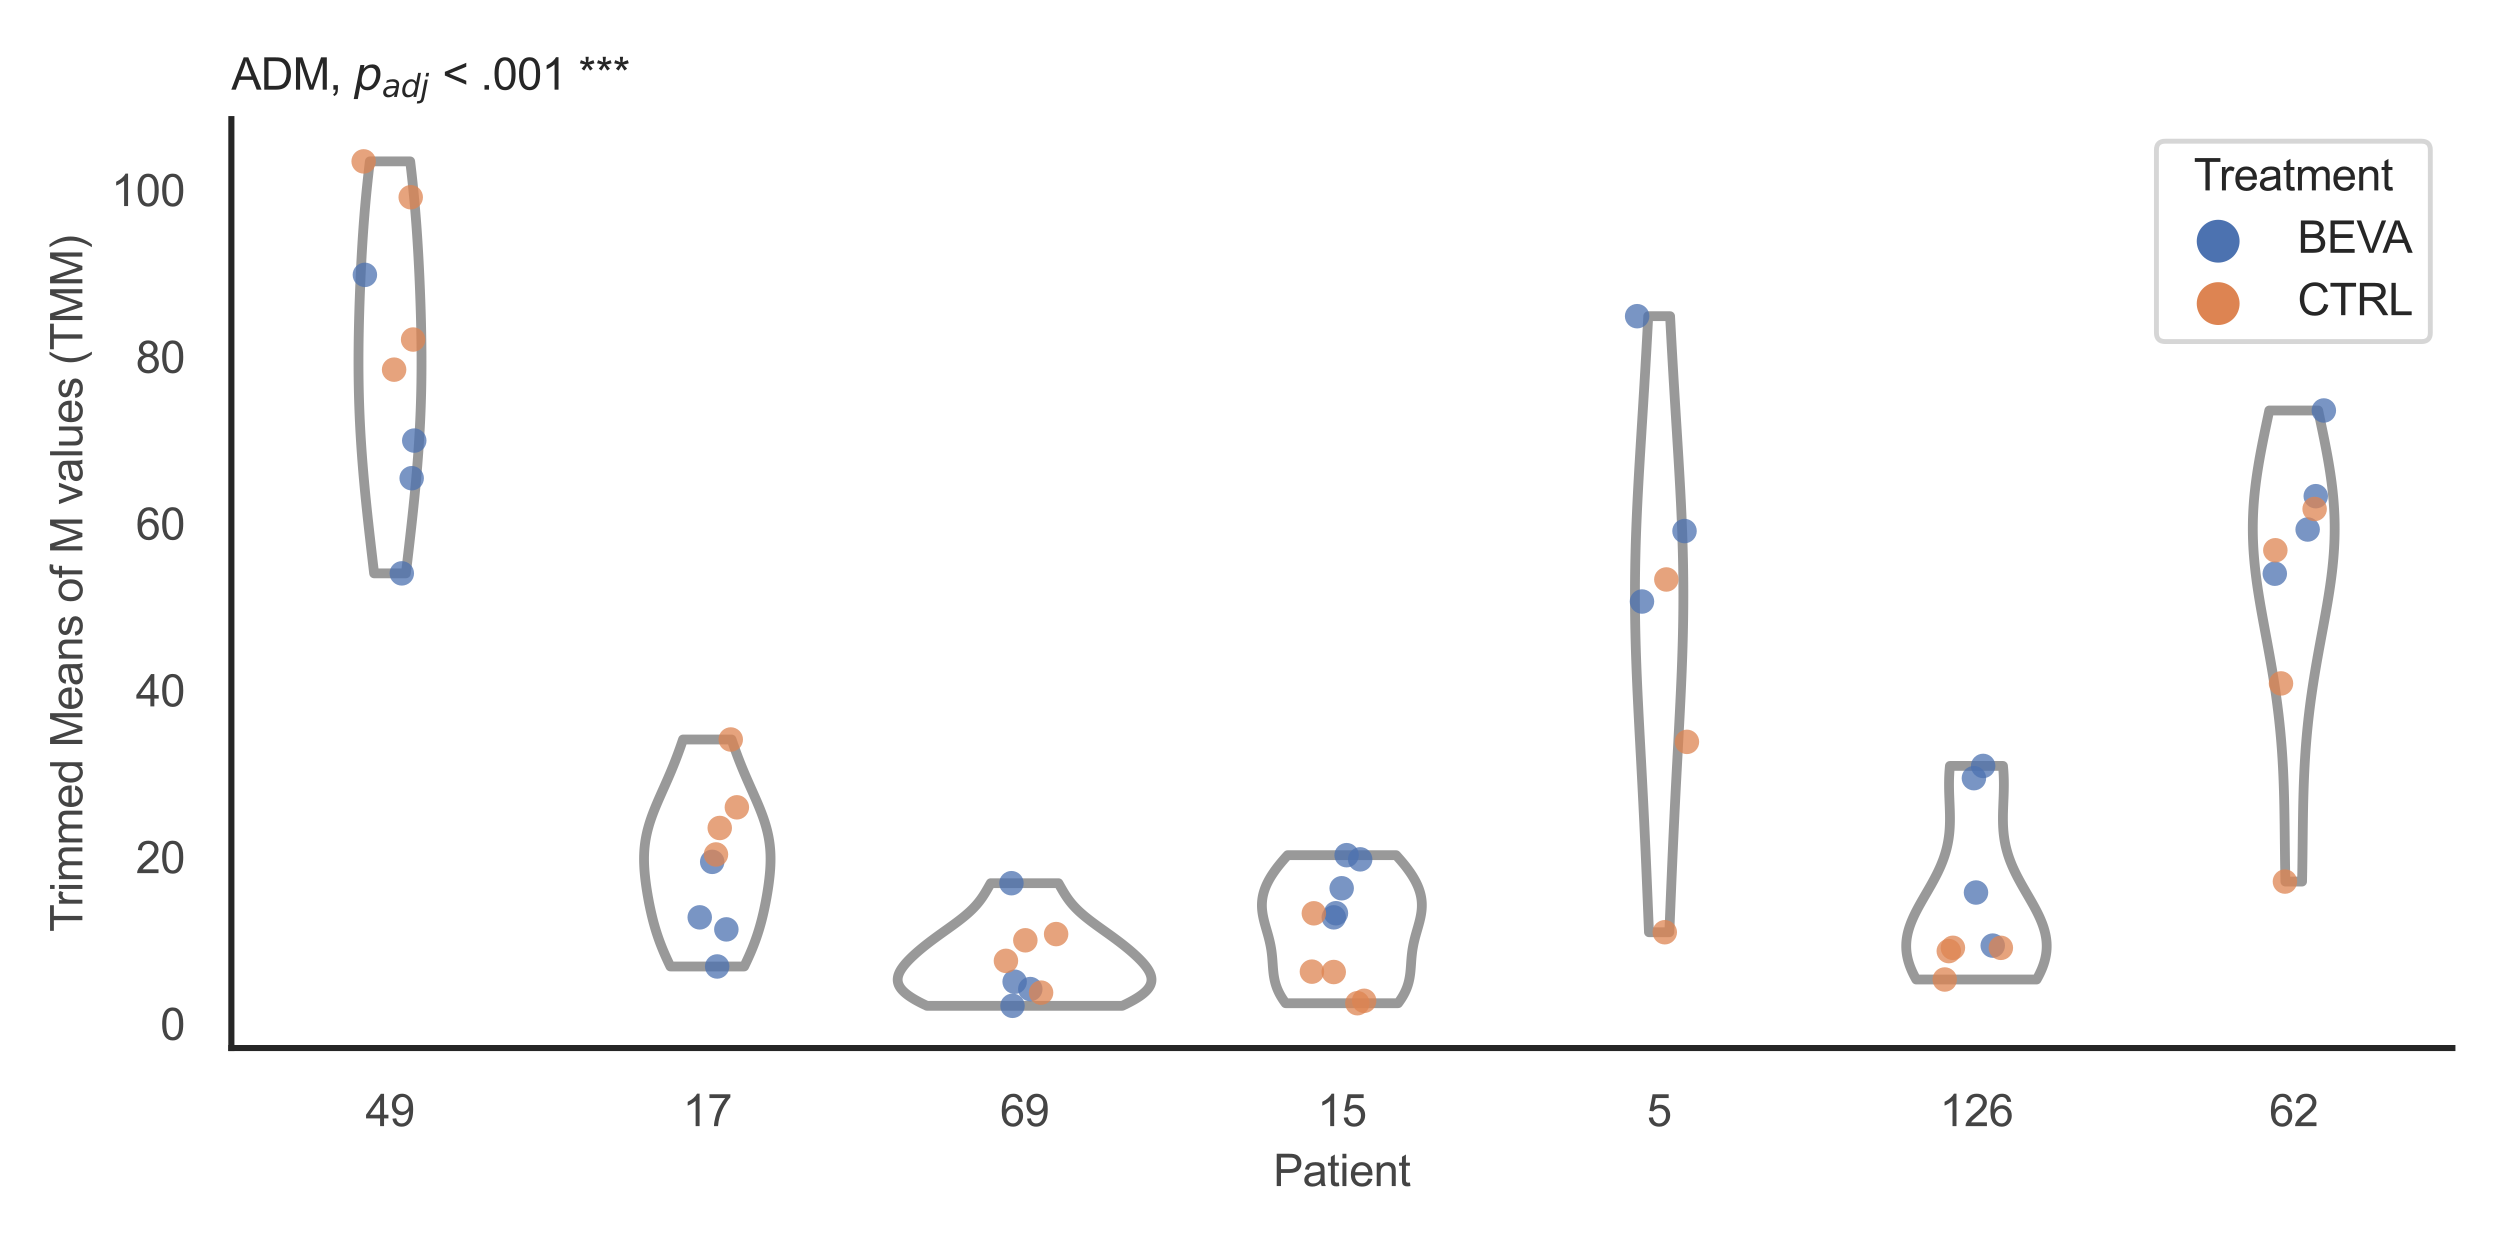 <?xml version="1.0" encoding="utf-8" standalone="no"?>
<!DOCTYPE svg PUBLIC "-//W3C//DTD SVG 1.1//EN"
  "http://www.w3.org/Graphics/SVG/1.1/DTD/svg11.dtd">
<svg xmlns:xlink="http://www.w3.org/1999/xlink" width="510.236pt" height="255.118pt" viewBox="0 0 510.236 255.118" xmlns="http://www.w3.org/2000/svg" version="1.1">
 <defs>
  <style type="text/css">*{stroke-linejoin: round; stroke-linecap: butt}</style>
 </defs>
 <g id="figure_1">
  <g id="patch_1">
   <path d="M 0 255.118 
L 510.236 255.118 
L 510.236 0 
L 0 0 
z
" style="fill: #ffffff"/>
  </g>
  <g id="axes_1">
   <g id="patch_2">
    <path d="M 47.22 213.898 
L 500.516 213.898 
L 500.516 24.32 
L 47.22 24.32 
z
" style="fill: #ffffff"/>
   </g>
   <g id="matplotlib.axis_1">
    <g id="xtick_1">
     <g id="text_1">
      <!-- 49 -->
      <g style="fill: #444444" transform="translate(74.593 229.84)scale(0.09 -0.09)">
       <defs>
        <path id="ArialMT-34" d="M 2069 0 
L 2069 1097 
L 81 1097 
L 81 1613 
L 2172 4581 
L 2631 4581 
L 2631 1613 
L 3250 1613 
L 3250 1097 
L 2631 1097 
L 2631 0 
L 2069 0 
z
M 2069 1613 
L 2069 3678 
L 634 1613 
L 2069 1613 
z
" transform="scale(0.016)"/>
        <path id="ArialMT-39" d="M 350 1059 
L 891 1109 
Q 959 728 1153 556 
Q 1347 384 1650 384 
Q 1909 384 2104 503 
Q 2300 622 2425 820 
Q 2550 1019 2634 1356 
Q 2719 1694 2719 2044 
Q 2719 2081 2716 2156 
Q 2547 1888 2255 1720 
Q 1963 1553 1622 1553 
Q 1053 1553 659 1965 
Q 266 2378 266 3053 
Q 266 3750 677 4175 
Q 1088 4600 1706 4600 
Q 2153 4600 2523 4359 
Q 2894 4119 3086 3673 
Q 3278 3228 3278 2384 
Q 3278 1506 3087 986 
Q 2897 466 2520 194 
Q 2144 -78 1638 -78 
Q 1100 -78 759 220 
Q 419 519 350 1059 
z
M 2653 3081 
Q 2653 3566 2395 3850 
Q 2138 4134 1775 4134 
Q 1400 4134 1122 3828 
Q 844 3522 844 3034 
Q 844 2597 1108 2323 
Q 1372 2050 1759 2050 
Q 2150 2050 2401 2323 
Q 2653 2597 2653 3081 
z
" transform="scale(0.016)"/>
       </defs>
       <use xlink:href="#ArialMT-34"/>
       <use xlink:href="#ArialMT-39" x="55.615"/>
      </g>
     </g>
    </g>
    <g id="xtick_2">
     <g id="text_2">
      <!-- 17 -->
      <g style="fill: #444444" transform="translate(139.35 229.84)scale(0.09 -0.09)">
       <defs>
        <path id="ArialMT-31" d="M 2384 0 
L 1822 0 
L 1822 3584 
Q 1619 3391 1289 3197 
Q 959 3003 697 2906 
L 697 3450 
Q 1169 3672 1522 3987 
Q 1875 4303 2022 4600 
L 2384 4600 
L 2384 0 
z
" transform="scale(0.016)"/>
        <path id="ArialMT-37" d="M 303 3981 
L 303 4522 
L 3269 4522 
L 3269 4084 
Q 2831 3619 2401 2847 
Q 1972 2075 1738 1259 
Q 1569 684 1522 0 
L 944 0 
Q 953 541 1156 1306 
Q 1359 2072 1739 2783 
Q 2119 3494 2547 3981 
L 303 3981 
z
" transform="scale(0.016)"/>
       </defs>
       <use xlink:href="#ArialMT-31"/>
       <use xlink:href="#ArialMT-37" x="55.615"/>
      </g>
     </g>
    </g>
    <g id="xtick_3">
     <g id="text_3">
      <!-- 69 -->
      <g style="fill: #444444" transform="translate(204.107 229.84)scale(0.09 -0.09)">
       <defs>
        <path id="ArialMT-36" d="M 3184 3459 
L 2625 3416 
Q 2550 3747 2413 3897 
Q 2184 4138 1850 4138 
Q 1581 4138 1378 3988 
Q 1113 3794 959 3422 
Q 806 3050 800 2363 
Q 1003 2672 1297 2822 
Q 1591 2972 1913 2972 
Q 2475 2972 2870 2558 
Q 3266 2144 3266 1488 
Q 3266 1056 3080 686 
Q 2894 316 2569 119 
Q 2244 -78 1831 -78 
Q 1128 -78 684 439 
Q 241 956 241 2144 
Q 241 3472 731 4075 
Q 1159 4600 1884 4600 
Q 2425 4600 2770 4297 
Q 3116 3994 3184 3459 
z
M 888 1484 
Q 888 1194 1011 928 
Q 1134 663 1356 523 
Q 1578 384 1822 384 
Q 2178 384 2434 671 
Q 2691 959 2691 1453 
Q 2691 1928 2437 2201 
Q 2184 2475 1800 2475 
Q 1419 2475 1153 2201 
Q 888 1928 888 1484 
z
" transform="scale(0.016)"/>
       </defs>
       <use xlink:href="#ArialMT-36"/>
       <use xlink:href="#ArialMT-39" x="55.615"/>
      </g>
     </g>
    </g>
    <g id="xtick_4">
     <g id="text_4">
      <!-- 15 -->
      <g style="fill: #444444" transform="translate(268.863 229.84)scale(0.09 -0.09)">
       <defs>
        <path id="ArialMT-35" d="M 266 1200 
L 856 1250 
Q 922 819 1161 601 
Q 1400 384 1738 384 
Q 2144 384 2425 690 
Q 2706 997 2706 1503 
Q 2706 1984 2436 2262 
Q 2166 2541 1728 2541 
Q 1456 2541 1237 2417 
Q 1019 2294 894 2097 
L 366 2166 
L 809 4519 
L 3088 4519 
L 3088 3981 
L 1259 3981 
L 1013 2750 
Q 1425 3038 1878 3038 
Q 2478 3038 2890 2622 
Q 3303 2206 3303 1553 
Q 3303 931 2941 478 
Q 2500 -78 1738 -78 
Q 1113 -78 717 272 
Q 322 622 266 1200 
z
" transform="scale(0.016)"/>
       </defs>
       <use xlink:href="#ArialMT-31"/>
       <use xlink:href="#ArialMT-35" x="55.615"/>
      </g>
     </g>
    </g>
    <g id="xtick_5">
     <g id="text_5">
      <!-- 5 -->
      <g style="fill: #444444" transform="translate(336.122 229.84)scale(0.09 -0.09)">
       <use xlink:href="#ArialMT-35"/>
      </g>
     </g>
    </g>
    <g id="xtick_6">
     <g id="text_6">
      <!-- 126 -->
      <g style="fill: #444444" transform="translate(395.874 229.84)scale(0.09 -0.09)">
       <defs>
        <path id="ArialMT-32" d="M 3222 541 
L 3222 0 
L 194 0 
Q 188 203 259 391 
Q 375 700 629 1000 
Q 884 1300 1366 1694 
Q 2113 2306 2375 2664 
Q 2638 3022 2638 3341 
Q 2638 3675 2398 3904 
Q 2159 4134 1775 4134 
Q 1369 4134 1125 3890 
Q 881 3647 878 3216 
L 300 3275 
Q 359 3922 746 4261 
Q 1134 4600 1788 4600 
Q 2447 4600 2831 4234 
Q 3216 3869 3216 3328 
Q 3216 3053 3103 2787 
Q 2991 2522 2730 2228 
Q 2469 1934 1863 1422 
Q 1356 997 1212 845 
Q 1069 694 975 541 
L 3222 541 
z
" transform="scale(0.016)"/>
       </defs>
       <use xlink:href="#ArialMT-31"/>
       <use xlink:href="#ArialMT-32" x="55.615"/>
       <use xlink:href="#ArialMT-36" x="111.23"/>
      </g>
     </g>
    </g>
    <g id="xtick_7">
     <g id="text_7">
      <!-- 62 -->
      <g style="fill: #444444" transform="translate(463.133 229.84)scale(0.09 -0.09)">
       <use xlink:href="#ArialMT-36"/>
       <use xlink:href="#ArialMT-32" x="55.615"/>
      </g>
     </g>
    </g>
    <g id="text_8">
     <!-- Patient -->
     <g style="fill: #444444" transform="translate(259.859 242.071)scale(0.09 -0.09)">
      <defs>
       <path id="ArialMT-50" d="M 494 0 
L 494 4581 
L 2222 4581 
Q 2678 4581 2919 4538 
Q 3256 4481 3484 4323 
Q 3713 4166 3852 3881 
Q 3991 3597 3991 3256 
Q 3991 2672 3619 2267 
Q 3247 1863 2275 1863 
L 1100 1863 
L 1100 0 
L 494 0 
z
M 1100 2403 
L 2284 2403 
Q 2872 2403 3119 2622 
Q 3366 2841 3366 3238 
Q 3366 3525 3220 3729 
Q 3075 3934 2838 4000 
Q 2684 4041 2272 4041 
L 1100 4041 
L 1100 2403 
z
" transform="scale(0.016)"/>
       <path id="ArialMT-61" d="M 2588 409 
Q 2275 144 1986 34 
Q 1697 -75 1366 -75 
Q 819 -75 525 192 
Q 231 459 231 875 
Q 231 1119 342 1320 
Q 453 1522 633 1644 
Q 813 1766 1038 1828 
Q 1203 1872 1538 1913 
Q 2219 1994 2541 2106 
Q 2544 2222 2544 2253 
Q 2544 2597 2384 2738 
Q 2169 2928 1744 2928 
Q 1347 2928 1158 2789 
Q 969 2650 878 2297 
L 328 2372 
Q 403 2725 575 2942 
Q 747 3159 1072 3276 
Q 1397 3394 1825 3394 
Q 2250 3394 2515 3294 
Q 2781 3194 2906 3042 
Q 3031 2891 3081 2659 
Q 3109 2516 3109 2141 
L 3109 1391 
Q 3109 606 3145 398 
Q 3181 191 3288 0 
L 2700 0 
Q 2613 175 2588 409 
z
M 2541 1666 
Q 2234 1541 1622 1453 
Q 1275 1403 1131 1340 
Q 988 1278 909 1158 
Q 831 1038 831 891 
Q 831 666 1001 516 
Q 1172 366 1500 366 
Q 1825 366 2078 508 
Q 2331 650 2450 897 
Q 2541 1088 2541 1459 
L 2541 1666 
z
" transform="scale(0.016)"/>
       <path id="ArialMT-74" d="M 1650 503 
L 1731 6 
Q 1494 -44 1306 -44 
Q 1000 -44 831 53 
Q 663 150 594 308 
Q 525 466 525 972 
L 525 2881 
L 113 2881 
L 113 3319 
L 525 3319 
L 525 4141 
L 1084 4478 
L 1084 3319 
L 1650 3319 
L 1650 2881 
L 1084 2881 
L 1084 941 
Q 1084 700 1114 631 
Q 1144 563 1211 522 
Q 1278 481 1403 481 
Q 1497 481 1650 503 
z
" transform="scale(0.016)"/>
       <path id="ArialMT-69" d="M 425 3934 
L 425 4581 
L 988 4581 
L 988 3934 
L 425 3934 
z
M 425 0 
L 425 3319 
L 988 3319 
L 988 0 
L 425 0 
z
" transform="scale(0.016)"/>
       <path id="ArialMT-65" d="M 2694 1069 
L 3275 997 
Q 3138 488 2766 206 
Q 2394 -75 1816 -75 
Q 1088 -75 661 373 
Q 234 822 234 1631 
Q 234 2469 665 2931 
Q 1097 3394 1784 3394 
Q 2450 3394 2872 2941 
Q 3294 2488 3294 1666 
Q 3294 1616 3291 1516 
L 816 1516 
Q 847 969 1125 678 
Q 1403 388 1819 388 
Q 2128 388 2347 550 
Q 2566 713 2694 1069 
z
M 847 1978 
L 2700 1978 
Q 2663 2397 2488 2606 
Q 2219 2931 1791 2931 
Q 1403 2931 1139 2672 
Q 875 2413 847 1978 
z
" transform="scale(0.016)"/>
       <path id="ArialMT-6e" d="M 422 0 
L 422 3319 
L 928 3319 
L 928 2847 
Q 1294 3394 1984 3394 
Q 2284 3394 2536 3286 
Q 2788 3178 2913 3003 
Q 3038 2828 3088 2588 
Q 3119 2431 3119 2041 
L 3119 0 
L 2556 0 
L 2556 2019 
Q 2556 2363 2490 2533 
Q 2425 2703 2258 2804 
Q 2091 2906 1866 2906 
Q 1506 2906 1245 2678 
Q 984 2450 984 1813 
L 984 0 
L 422 0 
z
" transform="scale(0.016)"/>
      </defs>
      <use xlink:href="#ArialMT-50"/>
      <use xlink:href="#ArialMT-61" x="66.699"/>
      <use xlink:href="#ArialMT-74" x="122.314"/>
      <use xlink:href="#ArialMT-69" x="150.098"/>
      <use xlink:href="#ArialMT-65" x="172.314"/>
      <use xlink:href="#ArialMT-6e" x="227.93"/>
      <use xlink:href="#ArialMT-74" x="283.545"/>
     </g>
    </g>
   </g>
   <g id="matplotlib.axis_2">
    <g id="ytick_1">
     <g id="text_9">
      <!-- 0 -->
      <g style="fill: #444444" transform="translate(32.715 212.237)scale(0.09 -0.09)">
       <defs>
        <path id="ArialMT-30" d="M 266 2259 
Q 266 3072 433 3567 
Q 600 4063 929 4331 
Q 1259 4600 1759 4600 
Q 2128 4600 2406 4451 
Q 2684 4303 2865 4023 
Q 3047 3744 3150 3342 
Q 3253 2941 3253 2259 
Q 3253 1453 3087 958 
Q 2922 463 2592 192 
Q 2263 -78 1759 -78 
Q 1097 -78 719 397 
Q 266 969 266 2259 
z
M 844 2259 
Q 844 1131 1108 757 
Q 1372 384 1759 384 
Q 2147 384 2411 759 
Q 2675 1134 2675 2259 
Q 2675 3391 2411 3762 
Q 2147 4134 1753 4134 
Q 1366 4134 1134 3806 
Q 844 3388 844 2259 
z
" transform="scale(0.016)"/>
       </defs>
       <use xlink:href="#ArialMT-30"/>
      </g>
     </g>
    </g>
    <g id="ytick_2">
     <g id="text_10">
      <!-- 20 -->
      <g style="fill: #444444" transform="translate(27.71 178.201)scale(0.09 -0.09)">
       <use xlink:href="#ArialMT-32"/>
       <use xlink:href="#ArialMT-30" x="55.615"/>
      </g>
     </g>
    </g>
    <g id="ytick_3">
     <g id="text_11">
      <!-- 40 -->
      <g style="fill: #444444" transform="translate(27.71 144.166)scale(0.09 -0.09)">
       <use xlink:href="#ArialMT-34"/>
       <use xlink:href="#ArialMT-30" x="55.615"/>
      </g>
     </g>
    </g>
    <g id="ytick_4">
     <g id="text_12">
      <!-- 60 -->
      <g style="fill: #444444" transform="translate(27.71 110.131)scale(0.09 -0.09)">
       <use xlink:href="#ArialMT-36"/>
       <use xlink:href="#ArialMT-30" x="55.615"/>
      </g>
     </g>
    </g>
    <g id="ytick_5">
     <g id="text_13">
      <!-- 80 -->
      <g style="fill: #444444" transform="translate(27.71 76.095)scale(0.09 -0.09)">
       <defs>
        <path id="ArialMT-38" d="M 1131 2484 
Q 781 2613 612 2850 
Q 444 3088 444 3419 
Q 444 3919 803 4259 
Q 1163 4600 1759 4600 
Q 2359 4600 2725 4251 
Q 3091 3903 3091 3403 
Q 3091 3084 2923 2848 
Q 2756 2613 2416 2484 
Q 2838 2347 3058 2040 
Q 3278 1734 3278 1309 
Q 3278 722 2862 322 
Q 2447 -78 1769 -78 
Q 1091 -78 675 323 
Q 259 725 259 1325 
Q 259 1772 486 2073 
Q 713 2375 1131 2484 
z
M 1019 3438 
Q 1019 3113 1228 2906 
Q 1438 2700 1772 2700 
Q 2097 2700 2305 2904 
Q 2513 3109 2513 3406 
Q 2513 3716 2298 3927 
Q 2084 4138 1766 4138 
Q 1444 4138 1231 3931 
Q 1019 3725 1019 3438 
z
M 838 1322 
Q 838 1081 952 856 
Q 1066 631 1291 507 
Q 1516 384 1775 384 
Q 2178 384 2440 643 
Q 2703 903 2703 1303 
Q 2703 1709 2433 1975 
Q 2163 2241 1756 2241 
Q 1359 2241 1098 1978 
Q 838 1716 838 1322 
z
" transform="scale(0.016)"/>
       </defs>
       <use xlink:href="#ArialMT-38"/>
       <use xlink:href="#ArialMT-30" x="55.615"/>
      </g>
     </g>
    </g>
    <g id="ytick_6">
     <g id="text_14">
      <!-- 100 -->
      <g style="fill: #444444" transform="translate(22.705 42.06)scale(0.09 -0.09)">
       <use xlink:href="#ArialMT-31"/>
       <use xlink:href="#ArialMT-30" x="55.615"/>
       <use xlink:href="#ArialMT-30" x="111.23"/>
      </g>
     </g>
    </g>
    <g id="text_15">
     <!-- Trimmed Means of M values (TMM) -->
     <g style="fill: #444444" transform="translate(16.811 190.195)rotate(-90)scale(0.09 -0.09)">
      <defs>
       <path id="ArialMT-54" d="M 1659 0 
L 1659 4041 
L 150 4041 
L 150 4581 
L 3781 4581 
L 3781 4041 
L 2266 4041 
L 2266 0 
L 1659 0 
z
" transform="scale(0.016)"/>
       <path id="ArialMT-72" d="M 416 0 
L 416 3319 
L 922 3319 
L 922 2816 
Q 1116 3169 1280 3281 
Q 1444 3394 1641 3394 
Q 1925 3394 2219 3213 
L 2025 2691 
Q 1819 2813 1613 2813 
Q 1428 2813 1281 2702 
Q 1134 2591 1072 2394 
Q 978 2094 978 1738 
L 978 0 
L 416 0 
z
" transform="scale(0.016)"/>
       <path id="ArialMT-6d" d="M 422 0 
L 422 3319 
L 925 3319 
L 925 2853 
Q 1081 3097 1340 3245 
Q 1600 3394 1931 3394 
Q 2300 3394 2536 3241 
Q 2772 3088 2869 2813 
Q 3263 3394 3894 3394 
Q 4388 3394 4653 3120 
Q 4919 2847 4919 2278 
L 4919 0 
L 4359 0 
L 4359 2091 
Q 4359 2428 4304 2576 
Q 4250 2725 4106 2815 
Q 3963 2906 3769 2906 
Q 3419 2906 3187 2673 
Q 2956 2441 2956 1928 
L 2956 0 
L 2394 0 
L 2394 2156 
Q 2394 2531 2256 2718 
Q 2119 2906 1806 2906 
Q 1569 2906 1367 2781 
Q 1166 2656 1075 2415 
Q 984 2175 984 1722 
L 984 0 
L 422 0 
z
" transform="scale(0.016)"/>
       <path id="ArialMT-64" d="M 2575 0 
L 2575 419 
Q 2259 -75 1647 -75 
Q 1250 -75 917 144 
Q 584 363 401 755 
Q 219 1147 219 1656 
Q 219 2153 384 2558 
Q 550 2963 881 3178 
Q 1213 3394 1622 3394 
Q 1922 3394 2156 3267 
Q 2391 3141 2538 2938 
L 2538 4581 
L 3097 4581 
L 3097 0 
L 2575 0 
z
M 797 1656 
Q 797 1019 1065 703 
Q 1334 388 1700 388 
Q 2069 388 2326 689 
Q 2584 991 2584 1609 
Q 2584 2291 2321 2609 
Q 2059 2928 1675 2928 
Q 1300 2928 1048 2622 
Q 797 2316 797 1656 
z
" transform="scale(0.016)"/>
       <path id="ArialMT-20" transform="scale(0.016)"/>
       <path id="ArialMT-4d" d="M 475 0 
L 475 4581 
L 1388 4581 
L 2472 1338 
Q 2622 884 2691 659 
Q 2769 909 2934 1394 
L 4031 4581 
L 4847 4581 
L 4847 0 
L 4263 0 
L 4263 3834 
L 2931 0 
L 2384 0 
L 1059 3900 
L 1059 0 
L 475 0 
z
" transform="scale(0.016)"/>
       <path id="ArialMT-73" d="M 197 991 
L 753 1078 
Q 800 744 1014 566 
Q 1228 388 1613 388 
Q 2000 388 2187 545 
Q 2375 703 2375 916 
Q 2375 1106 2209 1216 
Q 2094 1291 1634 1406 
Q 1016 1563 777 1677 
Q 538 1791 414 1992 
Q 291 2194 291 2438 
Q 291 2659 392 2848 
Q 494 3038 669 3163 
Q 800 3259 1026 3326 
Q 1253 3394 1513 3394 
Q 1903 3394 2198 3281 
Q 2494 3169 2634 2976 
Q 2775 2784 2828 2463 
L 2278 2388 
Q 2241 2644 2061 2787 
Q 1881 2931 1553 2931 
Q 1166 2931 1000 2803 
Q 834 2675 834 2503 
Q 834 2394 903 2306 
Q 972 2216 1119 2156 
Q 1203 2125 1616 2013 
Q 2213 1853 2448 1751 
Q 2684 1650 2818 1456 
Q 2953 1263 2953 975 
Q 2953 694 2789 445 
Q 2625 197 2315 61 
Q 2006 -75 1616 -75 
Q 969 -75 630 194 
Q 291 463 197 991 
z
" transform="scale(0.016)"/>
       <path id="ArialMT-6f" d="M 213 1659 
Q 213 2581 725 3025 
Q 1153 3394 1769 3394 
Q 2453 3394 2887 2945 
Q 3322 2497 3322 1706 
Q 3322 1066 3130 698 
Q 2938 331 2570 128 
Q 2203 -75 1769 -75 
Q 1072 -75 642 372 
Q 213 819 213 1659 
z
M 791 1659 
Q 791 1022 1069 705 
Q 1347 388 1769 388 
Q 2188 388 2466 706 
Q 2744 1025 2744 1678 
Q 2744 2294 2464 2611 
Q 2184 2928 1769 2928 
Q 1347 2928 1069 2612 
Q 791 2297 791 1659 
z
" transform="scale(0.016)"/>
       <path id="ArialMT-66" d="M 556 0 
L 556 2881 
L 59 2881 
L 59 3319 
L 556 3319 
L 556 3672 
Q 556 4006 616 4169 
Q 697 4388 901 4523 
Q 1106 4659 1475 4659 
Q 1713 4659 2000 4603 
L 1916 4113 
Q 1741 4144 1584 4144 
Q 1328 4144 1222 4034 
Q 1116 3925 1116 3625 
L 1116 3319 
L 1763 3319 
L 1763 2881 
L 1116 2881 
L 1116 0 
L 556 0 
z
" transform="scale(0.016)"/>
       <path id="ArialMT-76" d="M 1344 0 
L 81 3319 
L 675 3319 
L 1388 1331 
Q 1503 1009 1600 663 
Q 1675 925 1809 1294 
L 2547 3319 
L 3125 3319 
L 1869 0 
L 1344 0 
z
" transform="scale(0.016)"/>
       <path id="ArialMT-6c" d="M 409 0 
L 409 4581 
L 972 4581 
L 972 0 
L 409 0 
z
" transform="scale(0.016)"/>
       <path id="ArialMT-75" d="M 2597 0 
L 2597 488 
Q 2209 -75 1544 -75 
Q 1250 -75 995 37 
Q 741 150 617 320 
Q 494 491 444 738 
Q 409 903 409 1263 
L 409 3319 
L 972 3319 
L 972 1478 
Q 972 1038 1006 884 
Q 1059 663 1231 536 
Q 1403 409 1656 409 
Q 1909 409 2131 539 
Q 2353 669 2445 892 
Q 2538 1116 2538 1541 
L 2538 3319 
L 3100 3319 
L 3100 0 
L 2597 0 
z
" transform="scale(0.016)"/>
       <path id="ArialMT-28" d="M 1497 -1347 
Q 1031 -759 709 28 
Q 388 816 388 1659 
Q 388 2403 628 3084 
Q 909 3875 1497 4659 
L 1900 4659 
Q 1522 4009 1400 3731 
Q 1209 3300 1100 2831 
Q 966 2247 966 1656 
Q 966 153 1900 -1347 
L 1497 -1347 
z
" transform="scale(0.016)"/>
       <path id="ArialMT-29" d="M 791 -1347 
L 388 -1347 
Q 1322 153 1322 1656 
Q 1322 2244 1188 2822 
Q 1081 3291 891 3722 
Q 769 4003 388 4659 
L 791 4659 
Q 1378 3875 1659 3084 
Q 1900 2403 1900 1659 
Q 1900 816 1576 28 
Q 1253 -759 791 -1347 
z
" transform="scale(0.016)"/>
      </defs>
      <use xlink:href="#ArialMT-54"/>
      <use xlink:href="#ArialMT-72" x="57.334"/>
      <use xlink:href="#ArialMT-69" x="90.635"/>
      <use xlink:href="#ArialMT-6d" x="112.852"/>
      <use xlink:href="#ArialMT-6d" x="196.152"/>
      <use xlink:href="#ArialMT-65" x="279.453"/>
      <use xlink:href="#ArialMT-64" x="335.068"/>
      <use xlink:href="#ArialMT-20" x="390.684"/>
      <use xlink:href="#ArialMT-4d" x="418.467"/>
      <use xlink:href="#ArialMT-65" x="501.768"/>
      <use xlink:href="#ArialMT-61" x="557.383"/>
      <use xlink:href="#ArialMT-6e" x="612.998"/>
      <use xlink:href="#ArialMT-73" x="668.613"/>
      <use xlink:href="#ArialMT-20" x="718.613"/>
      <use xlink:href="#ArialMT-6f" x="746.396"/>
      <use xlink:href="#ArialMT-66" x="802.012"/>
      <use xlink:href="#ArialMT-20" x="829.795"/>
      <use xlink:href="#ArialMT-4d" x="857.578"/>
      <use xlink:href="#ArialMT-20" x="940.879"/>
      <use xlink:href="#ArialMT-76" x="968.662"/>
      <use xlink:href="#ArialMT-61" x="1018.662"/>
      <use xlink:href="#ArialMT-6c" x="1074.277"/>
      <use xlink:href="#ArialMT-75" x="1096.494"/>
      <use xlink:href="#ArialMT-65" x="1152.109"/>
      <use xlink:href="#ArialMT-73" x="1207.725"/>
      <use xlink:href="#ArialMT-20" x="1257.725"/>
      <use xlink:href="#ArialMT-28" x="1285.508"/>
      <use xlink:href="#ArialMT-54" x="1318.809"/>
      <use xlink:href="#ArialMT-4d" x="1379.893"/>
      <use xlink:href="#ArialMT-4d" x="1463.193"/>
      <use xlink:href="#ArialMT-29" x="1546.494"/>
     </g>
    </g>
   </g>
   <g id="PolyCollection_1">
    <defs>
     <path id="m3958805b78" d="M 82.841 -138.098 
L 76.355 -138.098 
L 76.255 -138.947 
L 76.155 -139.797 
L 76.055 -140.646 
L 75.955 -141.495 
L 75.855 -142.345 
L 75.756 -143.194 
L 75.657 -144.043 
L 75.56 -144.893 
L 75.462 -145.742 
L 75.366 -146.591 
L 75.271 -147.44 
L 75.177 -148.29 
L 75.083 -149.139 
L 74.992 -149.988 
L 74.901 -150.838 
L 74.812 -151.687 
L 74.725 -152.536 
L 74.639 -153.386 
L 74.555 -154.235 
L 74.472 -155.084 
L 74.392 -155.934 
L 74.314 -156.783 
L 74.237 -157.632 
L 74.163 -158.482 
L 74.091 -159.331 
L 74.022 -160.18 
L 73.954 -161.03 
L 73.89 -161.879 
L 73.828 -162.728 
L 73.768 -163.578 
L 73.711 -164.427 
L 73.657 -165.276 
L 73.605 -166.126 
L 73.556 -166.975 
L 73.511 -167.824 
L 73.468 -168.674 
L 73.427 -169.523 
L 73.39 -170.372 
L 73.356 -171.222 
L 73.324 -172.071 
L 73.296 -172.92 
L 73.27 -173.769 
L 73.248 -174.619 
L 73.228 -175.468 
L 73.211 -176.317 
L 73.197 -177.167 
L 73.185 -178.016 
L 73.176 -178.865 
L 73.17 -179.715 
L 73.167 -180.564 
L 73.166 -181.413 
L 73.168 -182.263 
L 73.172 -183.112 
L 73.179 -183.961 
L 73.187 -184.811 
L 73.198 -185.66 
L 73.211 -186.509 
L 73.227 -187.359 
L 73.244 -188.208 
L 73.263 -189.057 
L 73.284 -189.907 
L 73.307 -190.756 
L 73.331 -191.605 
L 73.357 -192.455 
L 73.385 -193.304 
L 73.415 -194.153 
L 73.446 -195.003 
L 73.478 -195.852 
L 73.512 -196.701 
L 73.548 -197.551 
L 73.586 -198.4 
L 73.625 -199.249 
L 73.665 -200.099 
L 73.707 -200.948 
L 73.751 -201.797 
L 73.797 -202.646 
L 73.844 -203.496 
L 73.894 -204.345 
L 73.945 -205.194 
L 73.999 -206.044 
L 74.054 -206.893 
L 74.112 -207.742 
L 74.172 -208.592 
L 74.234 -209.441 
L 74.299 -210.29 
L 74.367 -211.14 
L 74.436 -211.989 
L 74.509 -212.838 
L 74.584 -213.688 
L 74.662 -214.537 
L 74.742 -215.386 
L 74.825 -216.236 
L 74.911 -217.085 
L 75 -217.934 
L 75.091 -218.784 
L 75.185 -219.633 
L 75.281 -220.482 
L 75.379 -221.332 
L 75.48 -222.181 
L 83.717 -222.181 
L 83.717 -222.181 
L 83.817 -221.332 
L 83.916 -220.482 
L 84.012 -219.633 
L 84.106 -218.784 
L 84.197 -217.934 
L 84.285 -217.085 
L 84.371 -216.236 
L 84.454 -215.386 
L 84.535 -214.537 
L 84.613 -213.688 
L 84.688 -212.838 
L 84.76 -211.989 
L 84.83 -211.14 
L 84.897 -210.29 
L 84.962 -209.441 
L 85.025 -208.592 
L 85.085 -207.742 
L 85.142 -206.893 
L 85.198 -206.044 
L 85.251 -205.194 
L 85.303 -204.345 
L 85.352 -203.496 
L 85.4 -202.646 
L 85.445 -201.797 
L 85.489 -200.948 
L 85.532 -200.099 
L 85.572 -199.249 
L 85.611 -198.4 
L 85.648 -197.551 
L 85.684 -196.701 
L 85.718 -195.852 
L 85.751 -195.003 
L 85.782 -194.153 
L 85.812 -193.304 
L 85.839 -192.455 
L 85.866 -191.605 
L 85.89 -190.756 
L 85.913 -189.907 
L 85.934 -189.057 
L 85.953 -188.208 
L 85.97 -187.359 
L 85.985 -186.509 
L 85.998 -185.66 
L 86.009 -184.811 
L 86.018 -183.961 
L 86.024 -183.112 
L 86.029 -182.263 
L 86.03 -181.413 
L 86.029 -180.564 
L 86.026 -179.715 
L 86.02 -178.865 
L 86.011 -178.016 
L 86 -177.167 
L 85.986 -176.317 
L 85.969 -175.468 
L 85.949 -174.619 
L 85.926 -173.769 
L 85.901 -172.92 
L 85.872 -172.071 
L 85.841 -171.222 
L 85.806 -170.372 
L 85.769 -169.523 
L 85.729 -168.674 
L 85.686 -167.824 
L 85.64 -166.975 
L 85.591 -166.126 
L 85.54 -165.276 
L 85.486 -164.427 
L 85.429 -163.578 
L 85.369 -162.728 
L 85.307 -161.879 
L 85.242 -161.03 
L 85.175 -160.18 
L 85.105 -159.331 
L 85.033 -158.482 
L 84.959 -157.632 
L 84.883 -156.783 
L 84.805 -155.934 
L 84.724 -155.084 
L 84.642 -154.235 
L 84.558 -153.386 
L 84.472 -152.536 
L 84.385 -151.687 
L 84.296 -150.838 
L 84.205 -149.988 
L 84.113 -149.139 
L 84.02 -148.29 
L 83.926 -147.44 
L 83.831 -146.591 
L 83.734 -145.742 
L 83.637 -144.893 
L 83.539 -144.043 
L 83.441 -143.194 
L 83.341 -142.345 
L 83.242 -141.495 
L 83.142 -140.646 
L 83.042 -139.797 
L 82.941 -138.947 
L 82.841 -138.098 
z
" style="stroke: #999999; stroke-width: 2"/>
    </defs>
    <g clip-path="url(#p9ce98979dd)">
     <use xlink:href="#m3958805b78" x="0" y="255.118" style="fill: #ffffff; stroke: #999999; stroke-width: 2"/>
    </g>
   </g>
   <g id="PolyCollection_2">
    <defs>
     <path id="m6cf98453c5" d="M 151.886 -57.866 
L 136.824 -57.866 
L 136.599 -58.334 
L 136.377 -58.802 
L 136.16 -59.27 
L 135.947 -59.738 
L 135.738 -60.206 
L 135.535 -60.674 
L 135.337 -61.141 
L 135.145 -61.609 
L 134.958 -62.077 
L 134.777 -62.545 
L 134.602 -63.013 
L 134.434 -63.481 
L 134.271 -63.949 
L 134.114 -64.417 
L 133.962 -64.885 
L 133.817 -65.353 
L 133.677 -65.821 
L 133.543 -66.289 
L 133.413 -66.756 
L 133.289 -67.224 
L 133.17 -67.692 
L 133.055 -68.16 
L 132.944 -68.628 
L 132.838 -69.096 
L 132.735 -69.564 
L 132.636 -70.032 
L 132.54 -70.5 
L 132.448 -70.968 
L 132.36 -71.436 
L 132.274 -71.904 
L 132.192 -72.371 
L 132.113 -72.839 
L 132.037 -73.307 
L 131.964 -73.775 
L 131.895 -74.243 
L 131.83 -74.711 
L 131.769 -75.179 
L 131.711 -75.647 
L 131.659 -76.115 
L 131.611 -76.583 
L 131.568 -77.051 
L 131.531 -77.518 
L 131.5 -77.986 
L 131.475 -78.454 
L 131.457 -78.922 
L 131.447 -79.39 
L 131.444 -79.858 
L 131.449 -80.326 
L 131.462 -80.794 
L 131.485 -81.262 
L 131.516 -81.73 
L 131.557 -82.198 
L 131.607 -82.666 
L 131.667 -83.133 
L 131.737 -83.601 
L 131.817 -84.069 
L 131.906 -84.537 
L 132.006 -85.005 
L 132.115 -85.473 
L 132.234 -85.941 
L 132.362 -86.409 
L 132.499 -86.877 
L 132.644 -87.345 
L 132.798 -87.813 
L 132.959 -88.281 
L 133.128 -88.748 
L 133.303 -89.216 
L 133.485 -89.684 
L 133.672 -90.152 
L 133.864 -90.62 
L 134.06 -91.088 
L 134.26 -91.556 
L 134.462 -92.024 
L 134.668 -92.492 
L 134.875 -92.96 
L 135.083 -93.428 
L 135.291 -93.896 
L 135.5 -94.363 
L 135.709 -94.831 
L 135.916 -95.299 
L 136.122 -95.767 
L 136.327 -96.235 
L 136.529 -96.703 
L 136.73 -97.171 
L 136.928 -97.639 
L 137.123 -98.107 
L 137.315 -98.575 
L 137.504 -99.043 
L 137.691 -99.51 
L 137.874 -99.978 
L 138.054 -100.446 
L 138.232 -100.914 
L 138.406 -101.382 
L 138.578 -101.85 
L 138.747 -102.318 
L 138.913 -102.786 
L 139.077 -103.254 
L 139.238 -103.722 
L 139.397 -104.19 
L 149.313 -104.19 
L 149.313 -104.19 
L 149.472 -103.722 
L 149.633 -103.254 
L 149.797 -102.786 
L 149.963 -102.318 
L 150.132 -101.85 
L 150.304 -101.382 
L 150.478 -100.914 
L 150.655 -100.446 
L 150.836 -99.978 
L 151.019 -99.51 
L 151.205 -99.043 
L 151.395 -98.575 
L 151.587 -98.107 
L 151.782 -97.639 
L 151.98 -97.171 
L 152.18 -96.703 
L 152.383 -96.235 
L 152.588 -95.767 
L 152.794 -95.299 
L 153.001 -94.831 
L 153.21 -94.363 
L 153.418 -93.896 
L 153.627 -93.428 
L 153.835 -92.96 
L 154.042 -92.492 
L 154.247 -92.024 
L 154.45 -91.556 
L 154.65 -91.088 
L 154.846 -90.62 
L 155.038 -90.152 
L 155.225 -89.684 
L 155.406 -89.216 
L 155.582 -88.748 
L 155.75 -88.281 
L 155.912 -87.813 
L 156.066 -87.345 
L 156.211 -86.877 
L 156.348 -86.409 
L 156.476 -85.941 
L 156.595 -85.473 
L 156.704 -85.005 
L 156.804 -84.537 
L 156.893 -84.069 
L 156.973 -83.601 
L 157.043 -83.133 
L 157.103 -82.666 
L 157.153 -82.198 
L 157.194 -81.73 
L 157.225 -81.262 
L 157.248 -80.794 
L 157.261 -80.326 
L 157.266 -79.858 
L 157.263 -79.39 
L 157.253 -78.922 
L 157.235 -78.454 
L 157.21 -77.986 
L 157.179 -77.518 
L 157.142 -77.051 
L 157.099 -76.583 
L 157.051 -76.115 
L 156.998 -75.647 
L 156.941 -75.179 
L 156.88 -74.711 
L 156.814 -74.243 
L 156.745 -73.775 
L 156.673 -73.307 
L 156.597 -72.839 
L 156.518 -72.371 
L 156.436 -71.904 
L 156.35 -71.436 
L 156.261 -70.968 
L 156.169 -70.5 
L 156.074 -70.032 
L 155.975 -69.564 
L 155.872 -69.096 
L 155.766 -68.628 
L 155.655 -68.16 
L 155.54 -67.692 
L 155.421 -67.224 
L 155.296 -66.756 
L 155.167 -66.289 
L 155.033 -65.821 
L 154.893 -65.353 
L 154.747 -64.885 
L 154.596 -64.417 
L 154.439 -63.949 
L 154.276 -63.481 
L 154.107 -63.013 
L 153.932 -62.545 
L 153.752 -62.077 
L 153.565 -61.609 
L 153.373 -61.141 
L 153.175 -60.674 
L 152.972 -60.206 
L 152.763 -59.738 
L 152.55 -59.27 
L 152.333 -58.802 
L 152.111 -58.334 
L 151.886 -57.866 
z
" style="stroke: #999999; stroke-width: 2"/>
    </defs>
    <g clip-path="url(#p9ce98979dd)">
     <use xlink:href="#m6cf98453c5" x="0" y="255.118" style="fill: #ffffff; stroke: #999999; stroke-width: 2"/>
    </g>
   </g>
   <g id="PolyCollection_3">
    <defs>
     <path id="m4fc9346b63" d="M 229.045 -49.837 
L 189.178 -49.837 
L 188.646 -50.09 
L 188.133 -50.343 
L 187.639 -50.596 
L 187.168 -50.848 
L 186.718 -51.101 
L 186.294 -51.354 
L 185.894 -51.607 
L 185.521 -51.859 
L 185.174 -52.112 
L 184.856 -52.365 
L 184.565 -52.618 
L 184.303 -52.871 
L 184.07 -53.123 
L 183.866 -53.376 
L 183.69 -53.629 
L 183.542 -53.882 
L 183.422 -54.134 
L 183.33 -54.387 
L 183.264 -54.64 
L 183.224 -54.893 
L 183.209 -55.146 
L 183.218 -55.398 
L 183.25 -55.651 
L 183.303 -55.904 
L 183.378 -56.157 
L 183.472 -56.409 
L 183.584 -56.662 
L 183.714 -56.915 
L 183.86 -57.168 
L 184.021 -57.421 
L 184.197 -57.673 
L 184.385 -57.926 
L 184.586 -58.179 
L 184.797 -58.432 
L 185.019 -58.684 
L 185.251 -58.937 
L 185.492 -59.19 
L 185.741 -59.443 
L 185.998 -59.696 
L 186.262 -59.948 
L 186.534 -60.201 
L 186.812 -60.454 
L 187.096 -60.707 
L 187.386 -60.959 
L 187.682 -61.212 
L 187.984 -61.465 
L 188.291 -61.718 
L 188.603 -61.971 
L 188.921 -62.223 
L 189.243 -62.476 
L 189.57 -62.729 
L 189.902 -62.982 
L 190.238 -63.234 
L 190.577 -63.487 
L 190.92 -63.74 
L 191.267 -63.993 
L 191.615 -64.246 
L 191.966 -64.498 
L 192.319 -64.751 
L 192.673 -65.004 
L 193.027 -65.257 
L 193.381 -65.509 
L 193.734 -65.762 
L 194.086 -66.015 
L 194.435 -66.268 
L 194.781 -66.521 
L 195.123 -66.773 
L 195.46 -67.026 
L 195.792 -67.279 
L 196.118 -67.532 
L 196.438 -67.784 
L 196.75 -68.037 
L 197.054 -68.29 
L 197.35 -68.543 
L 197.638 -68.796 
L 197.916 -69.048 
L 198.185 -69.301 
L 198.445 -69.554 
L 198.695 -69.807 
L 198.935 -70.06 
L 199.166 -70.312 
L 199.388 -70.565 
L 199.6 -70.818 
L 199.804 -71.071 
L 200 -71.323 
L 200.188 -71.576 
L 200.368 -71.829 
L 200.542 -72.082 
L 200.709 -72.335 
L 200.871 -72.587 
L 201.029 -72.84 
L 201.182 -73.093 
L 201.332 -73.346 
L 201.479 -73.598 
L 201.625 -73.851 
L 201.769 -74.104 
L 201.912 -74.357 
L 202.055 -74.61 
L 202.199 -74.862 
L 216.024 -74.862 
L 216.024 -74.862 
L 216.168 -74.61 
L 216.311 -74.357 
L 216.454 -74.104 
L 216.598 -73.851 
L 216.744 -73.598 
L 216.891 -73.346 
L 217.041 -73.093 
L 217.194 -72.84 
L 217.352 -72.587 
L 217.514 -72.335 
L 217.681 -72.082 
L 217.855 -71.829 
L 218.035 -71.576 
L 218.223 -71.323 
L 218.419 -71.071 
L 218.623 -70.818 
L 218.835 -70.565 
L 219.057 -70.312 
L 219.288 -70.06 
L 219.528 -69.807 
L 219.778 -69.554 
L 220.038 -69.301 
L 220.307 -69.048 
L 220.585 -68.796 
L 220.873 -68.543 
L 221.169 -68.29 
L 221.473 -68.037 
L 221.785 -67.784 
L 222.105 -67.532 
L 222.431 -67.279 
L 222.763 -67.026 
L 223.1 -66.773 
L 223.442 -66.521 
L 223.788 -66.268 
L 224.137 -66.015 
L 224.489 -65.762 
L 224.842 -65.509 
L 225.196 -65.257 
L 225.55 -65.004 
L 225.904 -64.751 
L 226.257 -64.498 
L 226.608 -64.246 
L 226.957 -63.993 
L 227.303 -63.74 
L 227.646 -63.487 
L 227.985 -63.234 
L 228.321 -62.982 
L 228.653 -62.729 
L 228.98 -62.476 
L 229.302 -62.223 
L 229.62 -61.971 
L 229.932 -61.718 
L 230.239 -61.465 
L 230.541 -61.212 
L 230.837 -60.959 
L 231.127 -60.707 
L 231.411 -60.454 
L 231.689 -60.201 
L 231.961 -59.948 
L 232.225 -59.696 
L 232.482 -59.443 
L 232.731 -59.19 
L 232.972 -58.937 
L 233.204 -58.684 
L 233.426 -58.432 
L 233.637 -58.179 
L 233.838 -57.926 
L 234.026 -57.673 
L 234.202 -57.421 
L 234.363 -57.168 
L 234.509 -56.915 
L 234.639 -56.662 
L 234.751 -56.409 
L 234.845 -56.157 
L 234.92 -55.904 
L 234.974 -55.651 
L 235.005 -55.398 
L 235.014 -55.146 
L 234.999 -54.893 
L 234.959 -54.64 
L 234.893 -54.387 
L 234.801 -54.134 
L 234.681 -53.882 
L 234.533 -53.629 
L 234.357 -53.376 
L 234.153 -53.123 
L 233.92 -52.871 
L 233.658 -52.618 
L 233.367 -52.365 
L 233.049 -52.112 
L 232.702 -51.859 
L 232.329 -51.607 
L 231.929 -51.354 
L 231.505 -51.101 
L 231.055 -50.848 
L 230.584 -50.596 
L 230.09 -50.343 
L 229.577 -50.09 
L 229.045 -49.837 
z
" style="stroke: #999999; stroke-width: 2"/>
    </defs>
    <g clip-path="url(#p9ce98979dd)">
     <use xlink:href="#m4fc9346b63" x="0" y="255.118" style="fill: #ffffff; stroke: #999999; stroke-width: 2"/>
    </g>
   </g>
   <g id="PolyCollection_4">
    <defs>
     <path id="m992a79f38c" d="M 285.35 -50.369 
L 262.386 -50.369 
L 262.163 -50.674 
L 261.95 -50.979 
L 261.748 -51.284 
L 261.557 -51.589 
L 261.377 -51.894 
L 261.207 -52.2 
L 261.05 -52.505 
L 260.903 -52.81 
L 260.767 -53.115 
L 260.643 -53.42 
L 260.529 -53.726 
L 260.426 -54.031 
L 260.332 -54.336 
L 260.248 -54.641 
L 260.173 -54.946 
L 260.107 -55.251 
L 260.049 -55.557 
L 259.997 -55.862 
L 259.952 -56.167 
L 259.913 -56.472 
L 259.879 -56.777 
L 259.848 -57.083 
L 259.822 -57.388 
L 259.797 -57.693 
L 259.775 -57.998 
L 259.753 -58.303 
L 259.732 -58.608 
L 259.71 -58.914 
L 259.687 -59.219 
L 259.662 -59.524 
L 259.635 -59.829 
L 259.605 -60.134 
L 259.571 -60.439 
L 259.534 -60.745 
L 259.493 -61.05 
L 259.447 -61.355 
L 259.398 -61.66 
L 259.343 -61.965 
L 259.284 -62.271 
L 259.221 -62.576 
L 259.153 -62.881 
L 259.082 -63.186 
L 259.006 -63.491 
L 258.927 -63.796 
L 258.846 -64.102 
L 258.762 -64.407 
L 258.676 -64.712 
L 258.588 -65.017 
L 258.5 -65.322 
L 258.412 -65.627 
L 258.325 -65.933 
L 258.239 -66.238 
L 258.154 -66.543 
L 258.073 -66.848 
L 257.995 -67.153 
L 257.922 -67.459 
L 257.853 -67.764 
L 257.79 -68.069 
L 257.733 -68.374 
L 257.682 -68.679 
L 257.639 -68.984 
L 257.604 -69.29 
L 257.576 -69.595 
L 257.558 -69.9 
L 257.549 -70.205 
L 257.548 -70.51 
L 257.558 -70.815 
L 257.578 -71.121 
L 257.607 -71.426 
L 257.647 -71.731 
L 257.697 -72.036 
L 257.757 -72.341 
L 257.828 -72.647 
L 257.909 -72.952 
L 258 -73.257 
L 258.102 -73.562 
L 258.213 -73.867 
L 258.335 -74.172 
L 258.466 -74.478 
L 258.607 -74.783 
L 258.758 -75.088 
L 258.917 -75.393 
L 259.086 -75.698 
L 259.263 -76.004 
L 259.449 -76.309 
L 259.644 -76.614 
L 259.846 -76.919 
L 260.056 -77.224 
L 260.274 -77.529 
L 260.498 -77.835 
L 260.73 -78.14 
L 260.969 -78.445 
L 261.213 -78.75 
L 261.464 -79.055 
L 261.721 -79.36 
L 261.983 -79.666 
L 262.25 -79.971 
L 262.522 -80.276 
L 262.798 -80.581 
L 284.938 -80.581 
L 284.938 -80.581 
L 285.214 -80.276 
L 285.486 -79.971 
L 285.753 -79.666 
L 286.015 -79.36 
L 286.272 -79.055 
L 286.523 -78.75 
L 286.768 -78.445 
L 287.006 -78.14 
L 287.238 -77.835 
L 287.463 -77.529 
L 287.68 -77.224 
L 287.89 -76.919 
L 288.093 -76.614 
L 288.287 -76.309 
L 288.473 -76.004 
L 288.65 -75.698 
L 288.819 -75.393 
L 288.979 -75.088 
L 289.129 -74.783 
L 289.27 -74.478 
L 289.401 -74.172 
L 289.523 -73.867 
L 289.635 -73.562 
L 289.736 -73.257 
L 289.827 -72.952 
L 289.908 -72.647 
L 289.979 -72.341 
L 290.039 -72.036 
L 290.089 -71.731 
L 290.129 -71.426 
L 290.159 -71.121 
L 290.178 -70.815 
L 290.188 -70.51 
L 290.188 -70.205 
L 290.178 -69.9 
L 290.16 -69.595 
L 290.133 -69.29 
L 290.097 -68.984 
L 290.054 -68.679 
L 290.004 -68.374 
L 289.946 -68.069 
L 289.883 -67.764 
L 289.814 -67.459 
L 289.741 -67.153 
L 289.663 -66.848 
L 289.582 -66.543 
L 289.498 -66.238 
L 289.412 -65.933 
L 289.324 -65.627 
L 289.236 -65.322 
L 289.148 -65.017 
L 289.061 -64.712 
L 288.975 -64.407 
L 288.89 -64.102 
L 288.809 -63.796 
L 288.73 -63.491 
L 288.655 -63.186 
L 288.583 -62.881 
L 288.515 -62.576 
L 288.452 -62.271 
L 288.393 -61.965 
L 288.339 -61.66 
L 288.289 -61.355 
L 288.243 -61.05 
L 288.202 -60.745 
L 288.165 -60.439 
L 288.132 -60.134 
L 288.101 -59.829 
L 288.074 -59.524 
L 288.049 -59.219 
L 288.026 -58.914 
L 288.005 -58.608 
L 287.983 -58.303 
L 287.962 -57.998 
L 287.939 -57.693 
L 287.915 -57.388 
L 287.888 -57.083 
L 287.858 -56.777 
L 287.823 -56.472 
L 287.784 -56.167 
L 287.739 -55.862 
L 287.688 -55.557 
L 287.629 -55.251 
L 287.563 -54.946 
L 287.488 -54.641 
L 287.404 -54.336 
L 287.311 -54.031 
L 287.207 -53.726 
L 287.093 -53.42 
L 286.969 -53.115 
L 286.833 -52.81 
L 286.687 -52.505 
L 286.529 -52.2 
L 286.36 -51.894 
L 286.179 -51.589 
L 285.988 -51.284 
L 285.786 -50.979 
L 285.573 -50.674 
L 285.35 -50.369 
z
" style="stroke: #999999; stroke-width: 2"/>
    </defs>
    <g clip-path="url(#p9ce98979dd)">
     <use xlink:href="#m992a79f38c" x="0" y="255.118" style="fill: #ffffff; stroke: #999999; stroke-width: 2"/>
    </g>
   </g>
   <g id="PolyCollection_5">
    <defs>
     <path id="m8a42d6e77c" d="M 340.706 -64.856 
L 336.544 -64.856 
L 336.492 -66.126 
L 336.44 -67.396 
L 336.388 -68.666 
L 336.336 -69.936 
L 336.284 -71.206 
L 336.231 -72.476 
L 336.178 -73.746 
L 336.124 -75.016 
L 336.07 -76.286 
L 336.016 -77.556 
L 335.961 -78.826 
L 335.905 -80.096 
L 335.849 -81.366 
L 335.791 -82.636 
L 335.733 -83.906 
L 335.674 -85.176 
L 335.614 -86.446 
L 335.554 -87.716 
L 335.492 -88.986 
L 335.429 -90.256 
L 335.366 -91.526 
L 335.301 -92.796 
L 335.236 -94.066 
L 335.17 -95.336 
L 335.104 -96.606 
L 335.036 -97.876 
L 334.969 -99.146 
L 334.901 -100.416 
L 334.832 -101.686 
L 334.764 -102.956 
L 334.696 -104.226 
L 334.628 -105.496 
L 334.561 -106.766 
L 334.494 -108.036 
L 334.429 -109.306 
L 334.365 -110.576 
L 334.302 -111.846 
L 334.241 -113.116 
L 334.181 -114.386 
L 334.124 -115.656 
L 334.07 -116.926 
L 334.018 -118.196 
L 333.969 -119.466 
L 333.923 -120.736 
L 333.881 -122.006 
L 333.842 -123.276 
L 333.807 -124.546 
L 333.777 -125.816 
L 333.75 -127.086 
L 333.728 -128.356 
L 333.71 -129.626 
L 333.697 -130.896 
L 333.689 -132.166 
L 333.686 -133.436 
L 333.687 -134.706 
L 333.693 -135.976 
L 333.704 -137.246 
L 333.72 -138.516 
L 333.741 -139.786 
L 333.766 -141.056 
L 333.796 -142.326 
L 333.83 -143.596 
L 333.869 -144.866 
L 333.912 -146.136 
L 333.959 -147.406 
L 334.009 -148.676 
L 334.064 -149.946 
L 334.121 -151.216 
L 334.182 -152.486 
L 334.245 -153.756 
L 334.312 -155.026 
L 334.38 -156.296 
L 334.451 -157.566 
L 334.523 -158.836 
L 334.597 -160.106 
L 334.673 -161.376 
L 334.749 -162.646 
L 334.827 -163.916 
L 334.905 -165.186 
L 334.984 -166.456 
L 335.062 -167.726 
L 335.141 -168.996 
L 335.22 -170.266 
L 335.299 -171.536 
L 335.377 -172.806 
L 335.455 -174.076 
L 335.533 -175.346 
L 335.609 -176.616 
L 335.685 -177.886 
L 335.76 -179.156 
L 335.834 -180.426 
L 335.907 -181.696 
L 335.98 -182.966 
L 336.051 -184.236 
L 336.122 -185.506 
L 336.191 -186.776 
L 336.26 -188.046 
L 336.328 -189.316 
L 336.394 -190.586 
L 340.855 -190.586 
L 340.855 -190.586 
L 340.922 -189.316 
L 340.99 -188.046 
L 341.058 -186.776 
L 341.128 -185.506 
L 341.198 -184.236 
L 341.27 -182.966 
L 341.342 -181.696 
L 341.415 -180.426 
L 341.489 -179.156 
L 341.564 -177.886 
L 341.64 -176.616 
L 341.717 -175.346 
L 341.794 -174.076 
L 341.872 -172.806 
L 341.95 -171.536 
L 342.029 -170.266 
L 342.108 -168.996 
L 342.187 -167.726 
L 342.266 -166.456 
L 342.344 -165.186 
L 342.423 -163.916 
L 342.5 -162.646 
L 342.577 -161.376 
L 342.652 -160.106 
L 342.726 -158.836 
L 342.799 -157.566 
L 342.869 -156.296 
L 342.938 -155.026 
L 343.004 -153.756 
L 343.068 -152.486 
L 343.128 -151.216 
L 343.186 -149.946 
L 343.24 -148.676 
L 343.291 -147.406 
L 343.338 -146.136 
L 343.38 -144.866 
L 343.419 -143.596 
L 343.454 -142.326 
L 343.484 -141.056 
L 343.509 -139.786 
L 343.529 -138.516 
L 343.545 -137.246 
L 343.556 -135.976 
L 343.563 -134.706 
L 343.564 -133.436 
L 343.56 -132.166 
L 343.552 -130.896 
L 343.539 -129.626 
L 343.521 -128.356 
L 343.499 -127.086 
L 343.473 -125.816 
L 343.442 -124.546 
L 343.407 -123.276 
L 343.368 -122.006 
L 343.326 -120.736 
L 343.28 -119.466 
L 343.232 -118.196 
L 343.18 -116.926 
L 343.125 -115.656 
L 343.068 -114.386 
L 343.009 -113.116 
L 342.948 -111.846 
L 342.885 -110.576 
L 342.821 -109.306 
L 342.755 -108.036 
L 342.689 -106.766 
L 342.621 -105.496 
L 342.553 -104.226 
L 342.485 -102.956 
L 342.417 -101.686 
L 342.349 -100.416 
L 342.281 -99.146 
L 342.213 -97.876 
L 342.146 -96.606 
L 342.079 -95.336 
L 342.013 -94.066 
L 341.948 -92.796 
L 341.884 -91.526 
L 341.82 -90.256 
L 341.757 -88.986 
L 341.696 -87.716 
L 341.635 -86.446 
L 341.575 -85.176 
L 341.516 -83.906 
L 341.458 -82.636 
L 341.401 -81.366 
L 341.344 -80.096 
L 341.289 -78.826 
L 341.233 -77.556 
L 341.179 -76.286 
L 341.125 -75.016 
L 341.072 -73.746 
L 341.019 -72.476 
L 340.966 -71.206 
L 340.914 -69.936 
L 340.861 -68.666 
L 340.809 -67.396 
L 340.758 -66.126 
L 340.706 -64.856 
z
" style="stroke: #999999; stroke-width: 2"/>
    </defs>
    <g clip-path="url(#p9ce98979dd)">
     <use xlink:href="#m8a42d6e77c" x="0" y="255.118" style="fill: #ffffff; stroke: #999999; stroke-width: 2"/>
    </g>
   </g>
   <g id="PolyCollection_6">
    <defs>
     <path id="m81c814b021" d="M 415.671 -55.206 
L 391.092 -55.206 
L 390.85 -55.647 
L 390.621 -56.087 
L 390.405 -56.527 
L 390.202 -56.968 
L 390.015 -57.408 
L 389.842 -57.848 
L 389.685 -58.289 
L 389.544 -58.729 
L 389.421 -59.169 
L 389.314 -59.609 
L 389.225 -60.05 
L 389.153 -60.49 
L 389.1 -60.93 
L 389.064 -61.371 
L 389.046 -61.811 
L 389.047 -62.251 
L 389.065 -62.692 
L 389.101 -63.132 
L 389.154 -63.572 
L 389.224 -64.012 
L 389.311 -64.453 
L 389.413 -64.893 
L 389.532 -65.333 
L 389.665 -65.774 
L 389.812 -66.214 
L 389.973 -66.654 
L 390.147 -67.095 
L 390.332 -67.535 
L 390.529 -67.975 
L 390.735 -68.415 
L 390.951 -68.856 
L 391.175 -69.296 
L 391.407 -69.736 
L 391.645 -70.177 
L 391.888 -70.617 
L 392.136 -71.057 
L 392.387 -71.498 
L 392.641 -71.938 
L 392.896 -72.378 
L 393.152 -72.818 
L 393.407 -73.259 
L 393.661 -73.699 
L 393.912 -74.139 
L 394.161 -74.58 
L 394.406 -75.02 
L 394.646 -75.46 
L 394.881 -75.901 
L 395.11 -76.341 
L 395.333 -76.781 
L 395.548 -77.221 
L 395.755 -77.662 
L 395.955 -78.102 
L 396.145 -78.542 
L 396.327 -78.983 
L 396.499 -79.423 
L 396.662 -79.863 
L 396.814 -80.304 
L 396.957 -80.744 
L 397.09 -81.184 
L 397.213 -81.624 
L 397.326 -82.065 
L 397.428 -82.505 
L 397.521 -82.945 
L 397.604 -83.386 
L 397.678 -83.826 
L 397.743 -84.266 
L 397.798 -84.707 
L 397.846 -85.147 
L 397.885 -85.587 
L 397.916 -86.027 
L 397.94 -86.468 
L 397.958 -86.908 
L 397.969 -87.348 
L 397.975 -87.789 
L 397.975 -88.229 
L 397.971 -88.669 
L 397.963 -89.11 
L 397.952 -89.55 
L 397.939 -89.99 
L 397.923 -90.43 
L 397.906 -90.871 
L 397.888 -91.311 
L 397.87 -91.751 
L 397.853 -92.192 
L 397.836 -92.632 
L 397.821 -93.072 
L 397.808 -93.513 
L 397.798 -93.953 
L 397.79 -94.393 
L 397.787 -94.833 
L 397.787 -95.274 
L 397.791 -95.714 
L 397.8 -96.154 
L 397.814 -96.595 
L 397.834 -97.035 
L 397.858 -97.475 
L 397.889 -97.916 
L 397.925 -98.356 
L 397.967 -98.796 
L 408.796 -98.796 
L 408.796 -98.796 
L 408.838 -98.356 
L 408.874 -97.916 
L 408.904 -97.475 
L 408.929 -97.035 
L 408.948 -96.595 
L 408.962 -96.154 
L 408.971 -95.714 
L 408.976 -95.274 
L 408.976 -94.833 
L 408.972 -94.393 
L 408.965 -93.953 
L 408.955 -93.513 
L 408.942 -93.072 
L 408.927 -92.632 
L 408.91 -92.192 
L 408.892 -91.751 
L 408.874 -91.311 
L 408.857 -90.871 
L 408.84 -90.43 
L 408.824 -89.99 
L 408.81 -89.55 
L 408.799 -89.11 
L 408.791 -88.669 
L 408.788 -88.229 
L 408.788 -87.789 
L 408.794 -87.348 
L 408.805 -86.908 
L 408.822 -86.468 
L 408.847 -86.027 
L 408.878 -85.587 
L 408.917 -85.147 
L 408.964 -84.707 
L 409.02 -84.266 
L 409.084 -83.826 
L 409.158 -83.386 
L 409.241 -82.945 
L 409.334 -82.505 
L 409.437 -82.065 
L 409.55 -81.624 
L 409.673 -81.184 
L 409.805 -80.744 
L 409.948 -80.304 
L 410.101 -79.863 
L 410.264 -79.423 
L 410.436 -78.983 
L 410.617 -78.542 
L 410.808 -78.102 
L 411.007 -77.662 
L 411.215 -77.221 
L 411.43 -76.781 
L 411.652 -76.341 
L 411.881 -75.901 
L 412.116 -75.46 
L 412.357 -75.02 
L 412.601 -74.58 
L 412.85 -74.139 
L 413.102 -73.699 
L 413.356 -73.259 
L 413.611 -72.818 
L 413.867 -72.378 
L 414.122 -71.938 
L 414.375 -71.498 
L 414.627 -71.057 
L 414.874 -70.617 
L 415.118 -70.177 
L 415.356 -69.736 
L 415.587 -69.296 
L 415.811 -68.856 
L 416.027 -68.415 
L 416.234 -67.975 
L 416.431 -67.535 
L 416.616 -67.095 
L 416.79 -66.654 
L 416.951 -66.214 
L 417.098 -65.774 
L 417.231 -65.333 
L 417.349 -64.893 
L 417.452 -64.453 
L 417.539 -64.012 
L 417.609 -63.572 
L 417.662 -63.132 
L 417.698 -62.692 
L 417.716 -62.251 
L 417.716 -61.811 
L 417.699 -61.371 
L 417.663 -60.93 
L 417.609 -60.49 
L 417.538 -60.05 
L 417.449 -59.609 
L 417.342 -59.169 
L 417.218 -58.729 
L 417.078 -58.289 
L 416.921 -57.848 
L 416.748 -57.408 
L 416.56 -56.968 
L 416.358 -56.527 
L 416.142 -56.087 
L 415.912 -55.647 
L 415.671 -55.206 
z
" style="stroke: #999999; stroke-width: 2"/>
    </defs>
    <g clip-path="url(#p9ce98979dd)">
     <use xlink:href="#m81c814b021" x="0" y="255.118" style="fill: #ffffff; stroke: #999999; stroke-width: 2"/>
    </g>
   </g>
   <g id="PolyCollection_7">
    <defs>
     <path id="m4e5015ea4e" d="M 469.839 -75.197 
L 466.437 -75.197 
L 466.417 -76.168 
L 466.399 -77.139 
L 466.383 -78.111 
L 466.368 -79.082 
L 466.355 -80.053 
L 466.343 -81.024 
L 466.331 -81.995 
L 466.32 -82.966 
L 466.309 -83.938 
L 466.298 -84.909 
L 466.286 -85.88 
L 466.274 -86.851 
L 466.26 -87.822 
L 466.245 -88.793 
L 466.228 -89.764 
L 466.209 -90.736 
L 466.188 -91.707 
L 466.163 -92.678 
L 466.135 -93.649 
L 466.104 -94.62 
L 466.069 -95.591 
L 466.029 -96.562 
L 465.986 -97.534 
L 465.937 -98.505 
L 465.884 -99.476 
L 465.826 -100.447 
L 465.762 -101.418 
L 465.693 -102.389 
L 465.618 -103.361 
L 465.537 -104.332 
L 465.451 -105.303 
L 465.358 -106.274 
L 465.26 -107.245 
L 465.156 -108.216 
L 465.045 -109.187 
L 464.929 -110.159 
L 464.807 -111.13 
L 464.679 -112.101 
L 464.545 -113.072 
L 464.405 -114.043 
L 464.261 -115.014 
L 464.111 -115.985 
L 463.956 -116.957 
L 463.797 -117.928 
L 463.633 -118.899 
L 463.465 -119.87 
L 463.295 -120.841 
L 463.121 -121.812 
L 462.944 -122.784 
L 462.766 -123.755 
L 462.587 -124.726 
L 462.406 -125.697 
L 462.226 -126.668 
L 462.047 -127.639 
L 461.868 -128.61 
L 461.692 -129.582 
L 461.519 -130.553 
L 461.35 -131.524 
L 461.186 -132.495 
L 461.026 -133.466 
L 460.873 -134.437 
L 460.727 -135.409 
L 460.589 -136.38 
L 460.46 -137.351 
L 460.34 -138.322 
L 460.23 -139.293 
L 460.131 -140.264 
L 460.043 -141.235 
L 459.967 -142.207 
L 459.904 -143.178 
L 459.853 -144.149 
L 459.816 -145.12 
L 459.793 -146.091 
L 459.783 -147.062 
L 459.787 -148.033 
L 459.805 -149.005 
L 459.837 -149.976 
L 459.883 -150.947 
L 459.942 -151.918 
L 460.015 -152.889 
L 460.1 -153.86 
L 460.199 -154.832 
L 460.309 -155.803 
L 460.431 -156.774 
L 460.563 -157.745 
L 460.706 -158.716 
L 460.859 -159.687 
L 461.02 -160.658 
L 461.189 -161.63 
L 461.366 -162.601 
L 461.548 -163.572 
L 461.737 -164.543 
L 461.93 -165.514 
L 462.128 -166.485 
L 462.328 -167.456 
L 462.531 -168.428 
L 462.736 -169.399 
L 462.942 -170.37 
L 463.147 -171.341 
L 473.129 -171.341 
L 473.129 -171.341 
L 473.334 -170.37 
L 473.54 -169.399 
L 473.744 -168.428 
L 473.947 -167.456 
L 474.148 -166.485 
L 474.345 -165.514 
L 474.539 -164.543 
L 474.727 -163.572 
L 474.91 -162.601 
L 475.087 -161.63 
L 475.256 -160.658 
L 475.417 -159.687 
L 475.57 -158.716 
L 475.713 -157.745 
L 475.845 -156.774 
L 475.967 -155.803 
L 476.077 -154.832 
L 476.175 -153.86 
L 476.261 -152.889 
L 476.334 -151.918 
L 476.393 -150.947 
L 476.439 -149.976 
L 476.471 -149.005 
L 476.489 -148.033 
L 476.493 -147.062 
L 476.483 -146.091 
L 476.46 -145.12 
L 476.422 -144.149 
L 476.372 -143.178 
L 476.309 -142.207 
L 476.233 -141.235 
L 476.145 -140.264 
L 476.046 -139.293 
L 475.936 -138.322 
L 475.816 -137.351 
L 475.687 -136.38 
L 475.548 -135.409 
L 475.403 -134.437 
L 475.25 -133.466 
L 475.09 -132.495 
L 474.926 -131.524 
L 474.756 -130.553 
L 474.583 -129.582 
L 474.407 -128.61 
L 474.229 -127.639 
L 474.05 -126.668 
L 473.87 -125.697 
L 473.689 -124.726 
L 473.51 -123.755 
L 473.331 -122.784 
L 473.155 -121.812 
L 472.981 -120.841 
L 472.81 -119.87 
L 472.643 -118.899 
L 472.479 -117.928 
L 472.32 -116.957 
L 472.165 -115.985 
L 472.015 -115.014 
L 471.871 -114.043 
L 471.731 -113.072 
L 471.597 -112.101 
L 471.469 -111.13 
L 471.347 -110.159 
L 471.231 -109.187 
L 471.12 -108.216 
L 471.016 -107.245 
L 470.917 -106.274 
L 470.825 -105.303 
L 470.739 -104.332 
L 470.658 -103.361 
L 470.583 -102.389 
L 470.514 -101.418 
L 470.45 -100.447 
L 470.392 -99.476 
L 470.339 -98.505 
L 470.29 -97.534 
L 470.246 -96.562 
L 470.207 -95.591 
L 470.172 -94.62 
L 470.141 -93.649 
L 470.113 -92.678 
L 470.088 -91.707 
L 470.066 -90.736 
L 470.047 -89.764 
L 470.03 -88.793 
L 470.015 -87.822 
L 470.002 -86.851 
L 469.989 -85.88 
L 469.978 -84.909 
L 469.967 -83.938 
L 469.956 -82.966 
L 469.945 -81.995 
L 469.933 -81.024 
L 469.921 -80.053 
L 469.907 -79.082 
L 469.893 -78.111 
L 469.877 -77.139 
L 469.859 -76.168 
L 469.839 -75.197 
z
" style="stroke: #999999; stroke-width: 2"/>
    </defs>
    <g clip-path="url(#p9ce98979dd)">
     <use xlink:href="#m4e5015ea4e" x="0" y="255.118" style="fill: #ffffff; stroke: #999999; stroke-width: 2"/>
    </g>
   </g>
   <g id="PathCollection_1"/>
   <g id="PathCollection_2"/>
   <g id="patch_3">
    <path d="M 47.22 213.898 
L 47.22 24.32 
" style="fill: none; stroke: #262626; stroke-width: 1.25; stroke-linejoin: miter; stroke-linecap: square"/>
   </g>
   <g id="patch_4">
    <path d="M 47.22 213.898 
L 500.516 213.898 
" style="fill: none; stroke: #262626; stroke-width: 1.25; stroke-linejoin: miter; stroke-linecap: square"/>
   </g>
   <g id="PathCollection_3">
    <defs>
     <path id="C0_0_8dcae2d0cf" d="M 0 2.5 
C 0.663 2.5 1.299 2.237 1.768 1.768 
C 2.237 1.299 2.5 0.663 2.5 -0 
C 2.5 -0.663 2.237 -1.299 1.768 -1.768 
C 1.299 -2.237 0.663 -2.5 0 -2.5 
C -0.663 -2.5 -1.299 -2.237 -1.768 -1.768 
C -2.237 -1.299 -2.5 -0.663 -2.5 0 
C -2.5 0.663 -2.237 1.299 -1.768 1.768 
C -1.299 2.237 -0.663 2.5 0 2.5 
z
"/>
    </defs>
    <g clip-path="url(#p9ce98979dd)">
     <use xlink:href="#C0_0_8dcae2d0cf" x="74.472" y="56.096" style="fill: #4c72b0; fill-opacity: 0.75"/>
    </g>
    <g clip-path="url(#p9ce98979dd)">
     <use xlink:href="#C0_0_8dcae2d0cf" x="82.005" y="117.02" style="fill: #4c72b0; fill-opacity: 0.75"/>
    </g>
    <g clip-path="url(#p9ce98979dd)">
     <use xlink:href="#C0_0_8dcae2d0cf" x="84.546" y="89.92" style="fill: #4c72b0; fill-opacity: 0.75"/>
    </g>
    <g clip-path="url(#p9ce98979dd)">
     <use xlink:href="#C0_0_8dcae2d0cf" x="84.021" y="97.599" style="fill: #4c72b0; fill-opacity: 0.75"/>
    </g>
    <g clip-path="url(#p9ce98979dd)">
     <use xlink:href="#C0_0_8dcae2d0cf" x="74.221" y="32.937" style="fill: #dd8452; fill-opacity: 0.75"/>
    </g>
    <g clip-path="url(#p9ce98979dd)">
     <use xlink:href="#C0_0_8dcae2d0cf" x="83.825" y="40.254" style="fill: #dd8452; fill-opacity: 0.75"/>
    </g>
    <g clip-path="url(#p9ce98979dd)">
     <use xlink:href="#C0_0_8dcae2d0cf" x="84.313" y="69.299" style="fill: #dd8452; fill-opacity: 0.75"/>
    </g>
    <g clip-path="url(#p9ce98979dd)">
     <use xlink:href="#C0_0_8dcae2d0cf" x="80.435" y="75.445" style="fill: #dd8452; fill-opacity: 0.75"/>
    </g>
   </g>
   <g id="PathCollection_4">
    <defs>
     <path id="C1_0_ffd8d22b9a" d="M 0 2.5 
C 0.663 2.5 1.299 2.237 1.768 1.768 
C 2.237 1.299 2.5 0.663 2.5 -0 
C 2.5 -0.663 2.237 -1.299 1.768 -1.768 
C 1.299 -2.237 0.663 -2.5 0 -2.5 
C -0.663 -2.5 -1.299 -2.237 -1.768 -1.768 
C -2.237 -1.299 -2.5 -0.663 -2.5 0 
C -2.5 0.663 -2.237 1.299 -1.768 1.768 
C -1.299 2.237 -0.663 2.5 0 2.5 
z
"/>
    </defs>
    <g clip-path="url(#p9ce98979dd)">
     <use xlink:href="#C1_0_ffd8d22b9a" x="142.811" y="187.227" style="fill: #4c72b0; fill-opacity: 0.75"/>
    </g>
    <g clip-path="url(#p9ce98979dd)">
     <use xlink:href="#C1_0_ffd8d22b9a" x="145.356" y="175.899" style="fill: #4c72b0; fill-opacity: 0.75"/>
    </g>
    <g clip-path="url(#p9ce98979dd)">
     <use xlink:href="#C1_0_ffd8d22b9a" x="146.37" y="197.252" style="fill: #4c72b0; fill-opacity: 0.75"/>
    </g>
    <g clip-path="url(#p9ce98979dd)">
     <use xlink:href="#C1_0_ffd8d22b9a" x="148.244" y="189.683" style="fill: #4c72b0; fill-opacity: 0.75"/>
    </g>
    <g clip-path="url(#p9ce98979dd)">
     <use xlink:href="#C1_0_ffd8d22b9a" x="150.39" y="164.77" style="fill: #dd8452; fill-opacity: 0.75"/>
    </g>
    <g clip-path="url(#p9ce98979dd)">
     <use xlink:href="#C1_0_ffd8d22b9a" x="149.142" y="150.928" style="fill: #dd8452; fill-opacity: 0.75"/>
    </g>
    <g clip-path="url(#p9ce98979dd)">
     <use xlink:href="#C1_0_ffd8d22b9a" x="146.127" y="174.391" style="fill: #dd8452; fill-opacity: 0.75"/>
    </g>
    <g clip-path="url(#p9ce98979dd)">
     <use xlink:href="#C1_0_ffd8d22b9a" x="146.894" y="168.987" style="fill: #dd8452; fill-opacity: 0.75"/>
    </g>
   </g>
   <g id="PathCollection_5">
    <defs>
     <path id="C2_0_1468a584e4" d="M 0 2.5 
C 0.663 2.5 1.299 2.237 1.768 1.768 
C 2.237 1.299 2.5 0.663 2.5 -0 
C 2.5 -0.663 2.237 -1.299 1.768 -1.768 
C 1.299 -2.237 0.663 -2.5 0 -2.5 
C -0.663 -2.5 -1.299 -2.237 -1.768 -1.768 
C -2.237 -1.299 -2.5 -0.663 -2.5 0 
C -2.5 0.663 -2.237 1.299 -1.768 1.768 
C -1.299 2.237 -0.663 2.5 0 2.5 
z
"/>
    </defs>
    <g clip-path="url(#p9ce98979dd)">
     <use xlink:href="#C2_0_1468a584e4" x="206.428" y="180.256" style="fill: #4c72b0; fill-opacity: 0.75"/>
    </g>
    <g clip-path="url(#p9ce98979dd)">
     <use xlink:href="#C2_0_1468a584e4" x="206.648" y="205.281" style="fill: #4c72b0; fill-opacity: 0.75"/>
    </g>
    <g clip-path="url(#p9ce98979dd)">
     <use xlink:href="#C2_0_1468a584e4" x="210.276" y="201.865" style="fill: #4c72b0; fill-opacity: 0.75"/>
    </g>
    <g clip-path="url(#p9ce98979dd)">
     <use xlink:href="#C2_0_1468a584e4" x="207.083" y="200.364" style="fill: #4c72b0; fill-opacity: 0.75"/>
    </g>
    <g clip-path="url(#p9ce98979dd)">
     <use xlink:href="#C2_0_1468a584e4" x="209.266" y="191.909" style="fill: #dd8452; fill-opacity: 0.75"/>
    </g>
    <g clip-path="url(#p9ce98979dd)">
     <use xlink:href="#C2_0_1468a584e4" x="205.307" y="196.105" style="fill: #dd8452; fill-opacity: 0.75"/>
    </g>
    <g clip-path="url(#p9ce98979dd)">
     <use xlink:href="#C2_0_1468a584e4" x="212.479" y="202.591" style="fill: #dd8452; fill-opacity: 0.75"/>
    </g>
    <g clip-path="url(#p9ce98979dd)">
     <use xlink:href="#C2_0_1468a584e4" x="215.548" y="190.641" style="fill: #dd8452; fill-opacity: 0.75"/>
    </g>
   </g>
   <g id="PathCollection_6">
    <defs>
     <path id="C3_0_dade836dd3" d="M 0 2.5 
C 0.663 2.5 1.299 2.237 1.768 1.768 
C 2.237 1.299 2.5 0.663 2.5 -0 
C 2.5 -0.663 2.237 -1.299 1.768 -1.768 
C 1.299 -2.237 0.663 -2.5 0 -2.5 
C -0.663 -2.5 -1.299 -2.237 -1.768 -1.768 
C -2.237 -1.299 -2.5 -0.663 -2.5 0 
C -2.5 0.663 -2.237 1.299 -1.768 1.768 
C -1.299 2.237 -0.663 2.5 0 2.5 
z
"/>
    </defs>
    <g clip-path="url(#p9ce98979dd)">
     <use xlink:href="#C3_0_dade836dd3" x="272.658" y="186.385" style="fill: #4c72b0; fill-opacity: 0.75"/>
    </g>
    <g clip-path="url(#p9ce98979dd)">
     <use xlink:href="#C3_0_dade836dd3" x="274.837" y="174.537" style="fill: #4c72b0; fill-opacity: 0.75"/>
    </g>
    <g clip-path="url(#p9ce98979dd)">
     <use xlink:href="#C3_0_dade836dd3" x="273.828" y="181.288" style="fill: #4c72b0; fill-opacity: 0.75"/>
    </g>
    <g clip-path="url(#p9ce98979dd)">
     <use xlink:href="#C3_0_dade836dd3" x="272.219" y="187.223" style="fill: #4c72b0; fill-opacity: 0.75"/>
    </g>
    <g clip-path="url(#p9ce98979dd)">
     <use xlink:href="#C3_0_dade836dd3" x="277.605" y="175.388" style="fill: #4c72b0; fill-opacity: 0.75"/>
    </g>
    <g clip-path="url(#p9ce98979dd)">
     <use xlink:href="#C3_0_dade836dd3" x="278.415" y="204.257" style="fill: #dd8452; fill-opacity: 0.75"/>
    </g>
    <g clip-path="url(#p9ce98979dd)">
     <use xlink:href="#C3_0_dade836dd3" x="277.032" y="204.75" style="fill: #dd8452; fill-opacity: 0.75"/>
    </g>
    <g clip-path="url(#p9ce98979dd)">
     <use xlink:href="#C3_0_dade836dd3" x="267.754" y="198.308" style="fill: #dd8452; fill-opacity: 0.75"/>
    </g>
    <g clip-path="url(#p9ce98979dd)">
     <use xlink:href="#C3_0_dade836dd3" x="268.149" y="186.402" style="fill: #dd8452; fill-opacity: 0.75"/>
    </g>
    <g clip-path="url(#p9ce98979dd)">
     <use xlink:href="#C3_0_dade836dd3" x="272.206" y="198.384" style="fill: #dd8452; fill-opacity: 0.75"/>
    </g>
   </g>
   <g id="PathCollection_7">
    <defs>
     <path id="C4_0_6998557d86" d="M 0 2.5 
C 0.663 2.5 1.299 2.237 1.768 1.768 
C 2.237 1.299 2.5 0.663 2.5 -0 
C 2.5 -0.663 2.237 -1.299 1.768 -1.768 
C 1.299 -2.237 0.663 -2.5 0 -2.5 
C -0.663 -2.5 -1.299 -2.237 -1.768 -1.768 
C -2.237 -1.299 -2.5 -0.663 -2.5 0 
C -2.5 0.663 -2.237 1.299 -1.768 1.768 
C -1.299 2.237 -0.663 2.5 0 2.5 
z
"/>
    </defs>
    <g clip-path="url(#p9ce98979dd)">
     <use xlink:href="#C4_0_6998557d86" x="335.118" y="122.767" style="fill: #4c72b0; fill-opacity: 0.75"/>
    </g>
    <g clip-path="url(#p9ce98979dd)">
     <use xlink:href="#C4_0_6998557d86" x="334.13" y="64.532" style="fill: #4c72b0; fill-opacity: 0.75"/>
    </g>
    <g clip-path="url(#p9ce98979dd)">
     <use xlink:href="#C4_0_6998557d86" x="343.801" y="108.386" style="fill: #4c72b0; fill-opacity: 0.75"/>
    </g>
    <g clip-path="url(#p9ce98979dd)">
     <use xlink:href="#C4_0_6998557d86" x="344.292" y="151.411" style="fill: #dd8452; fill-opacity: 0.75"/>
    </g>
    <g clip-path="url(#p9ce98979dd)">
     <use xlink:href="#C4_0_6998557d86" x="339.771" y="190.262" style="fill: #dd8452; fill-opacity: 0.75"/>
    </g>
    <g clip-path="url(#p9ce98979dd)">
     <use xlink:href="#C4_0_6998557d86" x="340.091" y="118.268" style="fill: #dd8452; fill-opacity: 0.75"/>
    </g>
   </g>
   <g id="PathCollection_8">
    <defs>
     <path id="C5_0_dfd2bba159" d="M 0 2.5 
C 0.663 2.5 1.299 2.237 1.768 1.768 
C 2.237 1.299 2.5 0.663 2.5 -0 
C 2.5 -0.663 2.237 -1.299 1.768 -1.768 
C 1.299 -2.237 0.663 -2.5 0 -2.5 
C -0.663 -2.5 -1.299 -2.237 -1.768 -1.768 
C -2.237 -1.299 -2.5 -0.663 -2.5 0 
C -2.5 0.663 -2.237 1.299 -1.768 1.768 
C -1.299 2.237 -0.663 2.5 0 2.5 
z
"/>
    </defs>
    <g clip-path="url(#p9ce98979dd)">
     <use xlink:href="#C5_0_dfd2bba159" x="403.29" y="182.159" style="fill: #4c72b0; fill-opacity: 0.75"/>
    </g>
    <g clip-path="url(#p9ce98979dd)">
     <use xlink:href="#C5_0_dfd2bba159" x="402.865" y="158.819" style="fill: #4c72b0; fill-opacity: 0.75"/>
    </g>
    <g clip-path="url(#p9ce98979dd)">
     <use xlink:href="#C5_0_dfd2bba159" x="406.706" y="192.993" style="fill: #4c72b0; fill-opacity: 0.75"/>
    </g>
    <g clip-path="url(#p9ce98979dd)">
     <use xlink:href="#C5_0_dfd2bba159" x="404.746" y="156.322" style="fill: #4c72b0; fill-opacity: 0.75"/>
    </g>
    <g clip-path="url(#p9ce98979dd)">
     <use xlink:href="#C5_0_dfd2bba159" x="397.736" y="194.114" style="fill: #dd8452; fill-opacity: 0.75"/>
    </g>
    <g clip-path="url(#p9ce98979dd)">
     <use xlink:href="#C5_0_dfd2bba159" x="398.579" y="193.444" style="fill: #dd8452; fill-opacity: 0.75"/>
    </g>
    <g clip-path="url(#p9ce98979dd)">
     <use xlink:href="#C5_0_dfd2bba159" x="396.912" y="199.912" style="fill: #dd8452; fill-opacity: 0.75"/>
    </g>
    <g clip-path="url(#p9ce98979dd)">
     <use xlink:href="#C5_0_dfd2bba159" x="408.362" y="193.449" style="fill: #dd8452; fill-opacity: 0.75"/>
    </g>
   </g>
   <g id="PathCollection_9">
    <defs>
     <path id="C6_0_63cc23324f" d="M 0 2.5 
C 0.663 2.5 1.299 2.237 1.768 1.768 
C 2.237 1.299 2.5 0.663 2.5 -0 
C 2.5 -0.663 2.237 -1.299 1.768 -1.768 
C 1.299 -2.237 0.663 -2.5 0 -2.5 
C -0.663 -2.5 -1.299 -2.237 -1.768 -1.768 
C -2.237 -1.299 -2.5 -0.663 -2.5 0 
C -2.5 0.663 -2.237 1.299 -1.768 1.768 
C -1.299 2.237 -0.663 2.5 0 2.5 
z
"/>
    </defs>
    <g clip-path="url(#p9ce98979dd)">
     <use xlink:href="#C6_0_63cc23324f" x="470.978" y="108.07" style="fill: #4c72b0; fill-opacity: 0.75"/>
    </g>
    <g clip-path="url(#p9ce98979dd)">
     <use xlink:href="#C6_0_63cc23324f" x="472.634" y="101.267" style="fill: #4c72b0; fill-opacity: 0.75"/>
    </g>
    <g clip-path="url(#p9ce98979dd)">
     <use xlink:href="#C6_0_63cc23324f" x="474.282" y="83.777" style="fill: #4c72b0; fill-opacity: 0.75"/>
    </g>
    <g clip-path="url(#p9ce98979dd)">
     <use xlink:href="#C6_0_63cc23324f" x="464.273" y="117.09" style="fill: #4c72b0; fill-opacity: 0.75"/>
    </g>
    <g clip-path="url(#p9ce98979dd)">
     <use xlink:href="#C6_0_63cc23324f" x="465.538" y="139.483" style="fill: #dd8452; fill-opacity: 0.75"/>
    </g>
    <g clip-path="url(#p9ce98979dd)">
     <use xlink:href="#C6_0_63cc23324f" x="472.403" y="103.881" style="fill: #dd8452; fill-opacity: 0.75"/>
    </g>
    <g clip-path="url(#p9ce98979dd)">
     <use xlink:href="#C6_0_63cc23324f" x="464.384" y="112.306" style="fill: #dd8452; fill-opacity: 0.75"/>
    </g>
    <g clip-path="url(#p9ce98979dd)">
     <use xlink:href="#C6_0_63cc23324f" x="466.341" y="179.921" style="fill: #dd8452; fill-opacity: 0.75"/>
    </g>
   </g>
   <g id="text_16">
    <!-- ADM, $p_{adj}$ &lt; .001 *** -->
    <g style="fill: #262626" transform="translate(47.22 18.32)scale(0.09 -0.09)">
     <defs>
      <path id="ArialMT-41" d="M -9 0 
L 1750 4581 
L 2403 4581 
L 4278 0 
L 3588 0 
L 3053 1388 
L 1138 1388 
L 634 0 
L -9 0 
z
M 1313 1881 
L 2866 1881 
L 2388 3150 
Q 2169 3728 2063 4100 
Q 1975 3659 1816 3225 
L 1313 1881 
z
" transform="scale(0.016)"/>
      <path id="ArialMT-44" d="M 494 0 
L 494 4581 
L 2072 4581 
Q 2606 4581 2888 4516 
Q 3281 4425 3559 4188 
Q 3922 3881 4101 3404 
Q 4281 2928 4281 2316 
Q 4281 1794 4159 1391 
Q 4038 988 3847 723 
Q 3656 459 3429 307 
Q 3203 156 2883 78 
Q 2563 0 2147 0 
L 494 0 
z
M 1100 541 
L 2078 541 
Q 2531 541 2789 625 
Q 3047 709 3200 863 
Q 3416 1078 3536 1442 
Q 3656 1806 3656 2325 
Q 3656 3044 3420 3430 
Q 3184 3816 2847 3947 
Q 2603 4041 2063 4041 
L 1100 4041 
L 1100 541 
z
" transform="scale(0.016)"/>
      <path id="ArialMT-2c" d="M 569 0 
L 569 641 
L 1209 641 
L 1209 0 
Q 1209 -353 1084 -570 
Q 959 -788 688 -906 
L 531 -666 
Q 709 -588 793 -436 
Q 878 -284 888 0 
L 569 0 
z
" transform="scale(0.016)"/>
      <path id="DejaVuSans-Oblique-70" d="M 3175 2156 
Q 3175 2616 2975 2859 
Q 2775 3103 2400 3103 
Q 2144 3103 1911 2972 
Q 1678 2841 1497 2591 
Q 1319 2344 1212 1994 
Q 1106 1644 1106 1300 
Q 1106 863 1306 627 
Q 1506 391 1875 391 
Q 2147 391 2380 519 
Q 2613 647 2778 891 
Q 2956 1147 3065 1494 
Q 3175 1841 3175 2156 
z
M 1394 2969 
Q 1625 3272 1939 3428 
Q 2253 3584 2638 3584 
Q 3175 3584 3472 3232 
Q 3769 2881 3769 2247 
Q 3769 1728 3584 1258 
Q 3400 788 3053 416 
Q 2822 169 2531 39 
Q 2241 -91 1919 -91 
Q 1547 -91 1294 64 
Q 1041 219 916 525 
L 556 -1331 
L -19 -1331 
L 922 3500 
L 1497 3500 
L 1394 2969 
z
" transform="scale(0.016)"/>
      <path id="DejaVuSans-Oblique-61" d="M 3438 1997 
L 3047 0 
L 2472 0 
L 2578 531 
Q 2325 219 2001 64 
Q 1678 -91 1281 -91 
Q 834 -91 548 182 
Q 263 456 263 884 
Q 263 1497 752 1853 
Q 1241 2209 2100 2209 
L 2900 2209 
L 2931 2363 
Q 2938 2388 2941 2417 
Q 2944 2447 2944 2509 
Q 2944 2788 2717 2942 
Q 2491 3097 2081 3097 
Q 1800 3097 1504 3025 
Q 1209 2953 897 2809 
L 997 3341 
Q 1322 3463 1633 3523 
Q 1944 3584 2234 3584 
Q 2853 3584 3176 3315 
Q 3500 3047 3500 2534 
Q 3500 2431 3484 2292 
Q 3469 2153 3438 1997 
z
M 2816 1759 
L 2241 1759 
Q 1534 1759 1195 1570 
Q 856 1381 856 984 
Q 856 709 1029 553 
Q 1203 397 1509 397 
Q 1978 397 2328 733 
Q 2678 1069 2791 1631 
L 2816 1759 
z
" transform="scale(0.016)"/>
      <path id="DejaVuSans-Oblique-64" d="M 2675 525 
Q 2444 222 2128 65 
Q 1813 -91 1428 -91 
Q 903 -91 598 267 
Q 294 625 294 1247 
Q 294 1766 478 2236 
Q 663 2706 1013 3078 
Q 1244 3325 1534 3454 
Q 1825 3584 2144 3584 
Q 2481 3584 2739 3421 
Q 2997 3259 3138 2956 
L 3513 4863 
L 4091 4863 
L 3144 0 
L 2566 0 
L 2675 525 
z
M 891 1350 
Q 891 897 1095 644 
Q 1300 391 1663 391 
Q 1931 391 2161 520 
Q 2391 650 2566 903 
Q 2750 1166 2856 1509 
Q 2963 1853 2963 2188 
Q 2963 2622 2758 2865 
Q 2553 3109 2194 3109 
Q 1922 3109 1687 2981 
Q 1453 2853 1288 2613 
Q 1106 2353 998 2009 
Q 891 1666 891 1350 
z
" transform="scale(0.016)"/>
      <path id="DejaVuSans-Oblique-6a" d="M 928 3500 
L 1503 3500 
L 813 -63 
L 809 -78 
Q 694 -675 544 -897 
Q 403 -1106 132 -1218 
Q -138 -1331 -506 -1331 
L -722 -1331 
L -628 -844 
L -481 -844 
Q -144 -844 -1 -703 
Q 141 -563 238 -63 
L 928 3500 
z
M 1197 4863 
L 1772 4863 
L 1631 4134 
L 1056 4134 
L 1197 4863 
z
" transform="scale(0.016)"/>
      <path id="ArialMT-3c" d="M 350 2003 
L 350 2528 
L 3384 3809 
L 3384 3250 
L 978 2263 
L 3384 1266 
L 3384 706 
L 350 2003 
z
" transform="scale(0.016)"/>
      <path id="ArialMT-2e" d="M 581 0 
L 581 641 
L 1222 641 
L 1222 0 
L 581 0 
z
" transform="scale(0.016)"/>
      <path id="ArialMT-2a" d="M 200 3741 
L 344 4184 
Q 841 4009 1066 3881 
Q 1006 4447 1003 4659 
L 1456 4659 
Q 1447 4350 1384 3884 
Q 1706 4047 2122 4184 
L 2266 3741 
Q 1869 3609 1488 3566 
Q 1678 3400 2025 2975 
L 1650 2709 
Q 1469 2956 1222 3381 
Q 991 2941 816 2709 
L 447 2975 
Q 809 3422 966 3566 
Q 563 3644 200 3741 
z
" transform="scale(0.016)"/>
     </defs>
     <use xlink:href="#ArialMT-41" transform="translate(0 0.203)"/>
     <use xlink:href="#ArialMT-44" transform="translate(66.699 0.203)"/>
     <use xlink:href="#ArialMT-4d" transform="translate(138.916 0.203)"/>
     <use xlink:href="#ArialMT-2c" transform="translate(222.217 0.203)"/>
     <use xlink:href="#ArialMT-20" transform="translate(250 0.203)"/>
     <use xlink:href="#DejaVuSans-Oblique-70" transform="translate(277.783 0.203)"/>
     <use xlink:href="#DejaVuSans-Oblique-61" transform="translate(341.26 -16.203)scale(0.7)"/>
     <use xlink:href="#DejaVuSans-Oblique-64" transform="translate(384.155 -16.203)scale(0.7)"/>
     <use xlink:href="#DejaVuSans-Oblique-6a" transform="translate(428.589 -16.203)scale(0.7)"/>
     <use xlink:href="#ArialMT-20" transform="translate(450.771 0.203)"/>
     <use xlink:href="#ArialMT-3c" transform="translate(478.555 0.203)"/>
     <use xlink:href="#ArialMT-20" transform="translate(536.953 0.203)"/>
     <use xlink:href="#ArialMT-2e" transform="translate(564.736 0.203)"/>
     <use xlink:href="#ArialMT-30" transform="translate(592.52 0.203)"/>
     <use xlink:href="#ArialMT-30" transform="translate(648.135 0.203)"/>
     <use xlink:href="#ArialMT-31" transform="translate(703.75 0.203)"/>
     <use xlink:href="#ArialMT-20" transform="translate(759.365 0.203)"/>
     <use xlink:href="#ArialMT-2a" transform="translate(787.148 0.203)"/>
     <use xlink:href="#ArialMT-2a" transform="translate(826.064 0.203)"/>
     <use xlink:href="#ArialMT-2a" transform="translate(864.98 0.203)"/>
    </g>
   </g>
   <g id="legend_1">
    <g id="patch_5">
     <path d="M 441.915 69.712 
L 494.216 69.712 
Q 496.016 69.712 496.016 67.912 
L 496.016 30.62 
Q 496.016 28.82 494.216 28.82 
L 441.915 28.82 
Q 440.115 28.82 440.115 30.62 
L 440.115 67.912 
Q 440.115 69.712 441.915 69.712 
z
" style="fill: #ffffff; opacity: 0.8; stroke: #cccccc; stroke-linejoin: miter"/>
    </g>
    <g id="text_17">
     <!-- Treatment -->
     <g style="fill: #262626" transform="translate(447.729 38.862)scale(0.09 -0.09)">
      <use xlink:href="#ArialMT-54"/>
      <use xlink:href="#ArialMT-72" x="57.334"/>
      <use xlink:href="#ArialMT-65" x="90.635"/>
      <use xlink:href="#ArialMT-61" x="146.25"/>
      <use xlink:href="#ArialMT-74" x="201.865"/>
      <use xlink:href="#ArialMT-6d" x="229.648"/>
      <use xlink:href="#ArialMT-65" x="312.949"/>
      <use xlink:href="#ArialMT-6e" x="368.564"/>
      <use xlink:href="#ArialMT-74" x="424.18"/>
     </g>
    </g>
    <g id="PathCollection_10">
     <defs>
      <path id="m7e16efa10c" d="M 0 3.873 
C 1.027 3.873 2.012 3.465 2.739 2.739 
C 3.465 2.012 3.873 1.027 3.873 0 
C 3.873 -1.027 3.465 -2.012 2.739 -2.739 
C 2.012 -3.465 1.027 -3.873 0 -3.873 
C -1.027 -3.873 -2.012 -3.465 -2.739 -2.739 
C -3.465 -2.012 -3.873 -1.027 -3.873 0 
C -3.873 1.027 -3.465 2.012 -2.739 2.739 
C -2.012 3.465 -1.027 3.873 0 3.873 
z
" style="stroke: #4c72b0"/>
     </defs>
     <g>
      <use xlink:href="#m7e16efa10c" x="452.715" y="49.23" style="fill: #4c72b0; stroke: #4c72b0"/>
     </g>
    </g>
    <g id="text_18">
     <!-- BEVA -->
     <g style="fill: #262626" transform="translate(468.915 51.593)scale(0.09 -0.09)">
      <defs>
       <path id="ArialMT-42" d="M 469 0 
L 469 4581 
L 2188 4581 
Q 2713 4581 3030 4442 
Q 3347 4303 3526 4014 
Q 3706 3725 3706 3409 
Q 3706 3116 3547 2856 
Q 3388 2597 3066 2438 
Q 3481 2316 3704 2022 
Q 3928 1728 3928 1328 
Q 3928 1006 3792 729 
Q 3656 453 3456 303 
Q 3256 153 2954 76 
Q 2653 0 2216 0 
L 469 0 
z
M 1075 2656 
L 2066 2656 
Q 2469 2656 2644 2709 
Q 2875 2778 2992 2937 
Q 3109 3097 3109 3338 
Q 3109 3566 3000 3739 
Q 2891 3913 2687 3977 
Q 2484 4041 1991 4041 
L 1075 4041 
L 1075 2656 
z
M 1075 541 
L 2216 541 
Q 2509 541 2628 563 
Q 2838 600 2978 687 
Q 3119 775 3209 942 
Q 3300 1109 3300 1328 
Q 3300 1584 3169 1773 
Q 3038 1963 2805 2039 
Q 2572 2116 2134 2116 
L 1075 2116 
L 1075 541 
z
" transform="scale(0.016)"/>
       <path id="ArialMT-45" d="M 506 0 
L 506 4581 
L 3819 4581 
L 3819 4041 
L 1113 4041 
L 1113 2638 
L 3647 2638 
L 3647 2100 
L 1113 2100 
L 1113 541 
L 3925 541 
L 3925 0 
L 506 0 
z
" transform="scale(0.016)"/>
       <path id="ArialMT-56" d="M 1803 0 
L 28 4581 
L 684 4581 
L 1875 1253 
Q 2019 853 2116 503 
Q 2222 878 2363 1253 
L 3600 4581 
L 4219 4581 
L 2425 0 
L 1803 0 
z
" transform="scale(0.016)"/>
      </defs>
      <use xlink:href="#ArialMT-42"/>
      <use xlink:href="#ArialMT-45" x="66.699"/>
      <use xlink:href="#ArialMT-56" x="133.398"/>
      <use xlink:href="#ArialMT-41" x="192.723"/>
     </g>
    </g>
    <g id="PathCollection_11">
     <defs>
      <path id="mbaeb362fbc" d="M 0 3.873 
C 1.027 3.873 2.012 3.465 2.739 2.739 
C 3.465 2.012 3.873 1.027 3.873 0 
C 3.873 -1.027 3.465 -2.012 2.739 -2.739 
C 2.012 -3.465 1.027 -3.873 0 -3.873 
C -1.027 -3.873 -2.012 -3.465 -2.739 -2.739 
C -3.465 -2.012 -3.873 -1.027 -3.873 0 
C -3.873 1.027 -3.465 2.012 -2.739 2.739 
C -2.012 3.465 -1.027 3.873 0 3.873 
z
" style="stroke: #dd8452"/>
     </defs>
     <g>
      <use xlink:href="#mbaeb362fbc" x="452.715" y="61.961" style="fill: #dd8452; stroke: #dd8452"/>
     </g>
    </g>
    <g id="text_19">
     <!-- CTRL -->
     <g style="fill: #262626" transform="translate(468.915 64.324)scale(0.09 -0.09)">
      <defs>
       <path id="ArialMT-43" d="M 3763 1606 
L 4369 1453 
Q 4178 706 3683 314 
Q 3188 -78 2472 -78 
Q 1731 -78 1267 223 
Q 803 525 561 1097 
Q 319 1669 319 2325 
Q 319 3041 592 3573 
Q 866 4106 1370 4382 
Q 1875 4659 2481 4659 
Q 3169 4659 3637 4309 
Q 4106 3959 4291 3325 
L 3694 3184 
Q 3534 3684 3231 3912 
Q 2928 4141 2469 4141 
Q 1941 4141 1586 3887 
Q 1231 3634 1087 3207 
Q 944 2781 944 2328 
Q 944 1744 1114 1308 
Q 1284 872 1643 656 
Q 2003 441 2422 441 
Q 2931 441 3284 734 
Q 3638 1028 3763 1606 
z
" transform="scale(0.016)"/>
       <path id="ArialMT-52" d="M 503 0 
L 503 4581 
L 2534 4581 
Q 3147 4581 3465 4457 
Q 3784 4334 3975 4021 
Q 4166 3709 4166 3331 
Q 4166 2844 3850 2509 
Q 3534 2175 2875 2084 
Q 3116 1969 3241 1856 
Q 3506 1613 3744 1247 
L 4541 0 
L 3778 0 
L 3172 953 
Q 2906 1366 2734 1584 
Q 2563 1803 2427 1890 
Q 2291 1978 2150 2013 
Q 2047 2034 1813 2034 
L 1109 2034 
L 1109 0 
L 503 0 
z
M 1109 2559 
L 2413 2559 
Q 2828 2559 3062 2645 
Q 3297 2731 3419 2920 
Q 3541 3109 3541 3331 
Q 3541 3656 3305 3865 
Q 3069 4075 2559 4075 
L 1109 4075 
L 1109 2559 
z
" transform="scale(0.016)"/>
       <path id="ArialMT-4c" d="M 469 0 
L 469 4581 
L 1075 4581 
L 1075 541 
L 3331 541 
L 3331 0 
L 469 0 
z
" transform="scale(0.016)"/>
      </defs>
      <use xlink:href="#ArialMT-43"/>
      <use xlink:href="#ArialMT-54" x="72.217"/>
      <use xlink:href="#ArialMT-52" x="133.301"/>
      <use xlink:href="#ArialMT-4c" x="205.518"/>
     </g>
    </g>
   </g>
  </g>
 </g>
 <defs>
  <clipPath id="p9ce98979dd">
   <rect x="47.22" y="24.32" width="453.296" height="189.578"/>
  </clipPath>
 </defs>
</svg>
